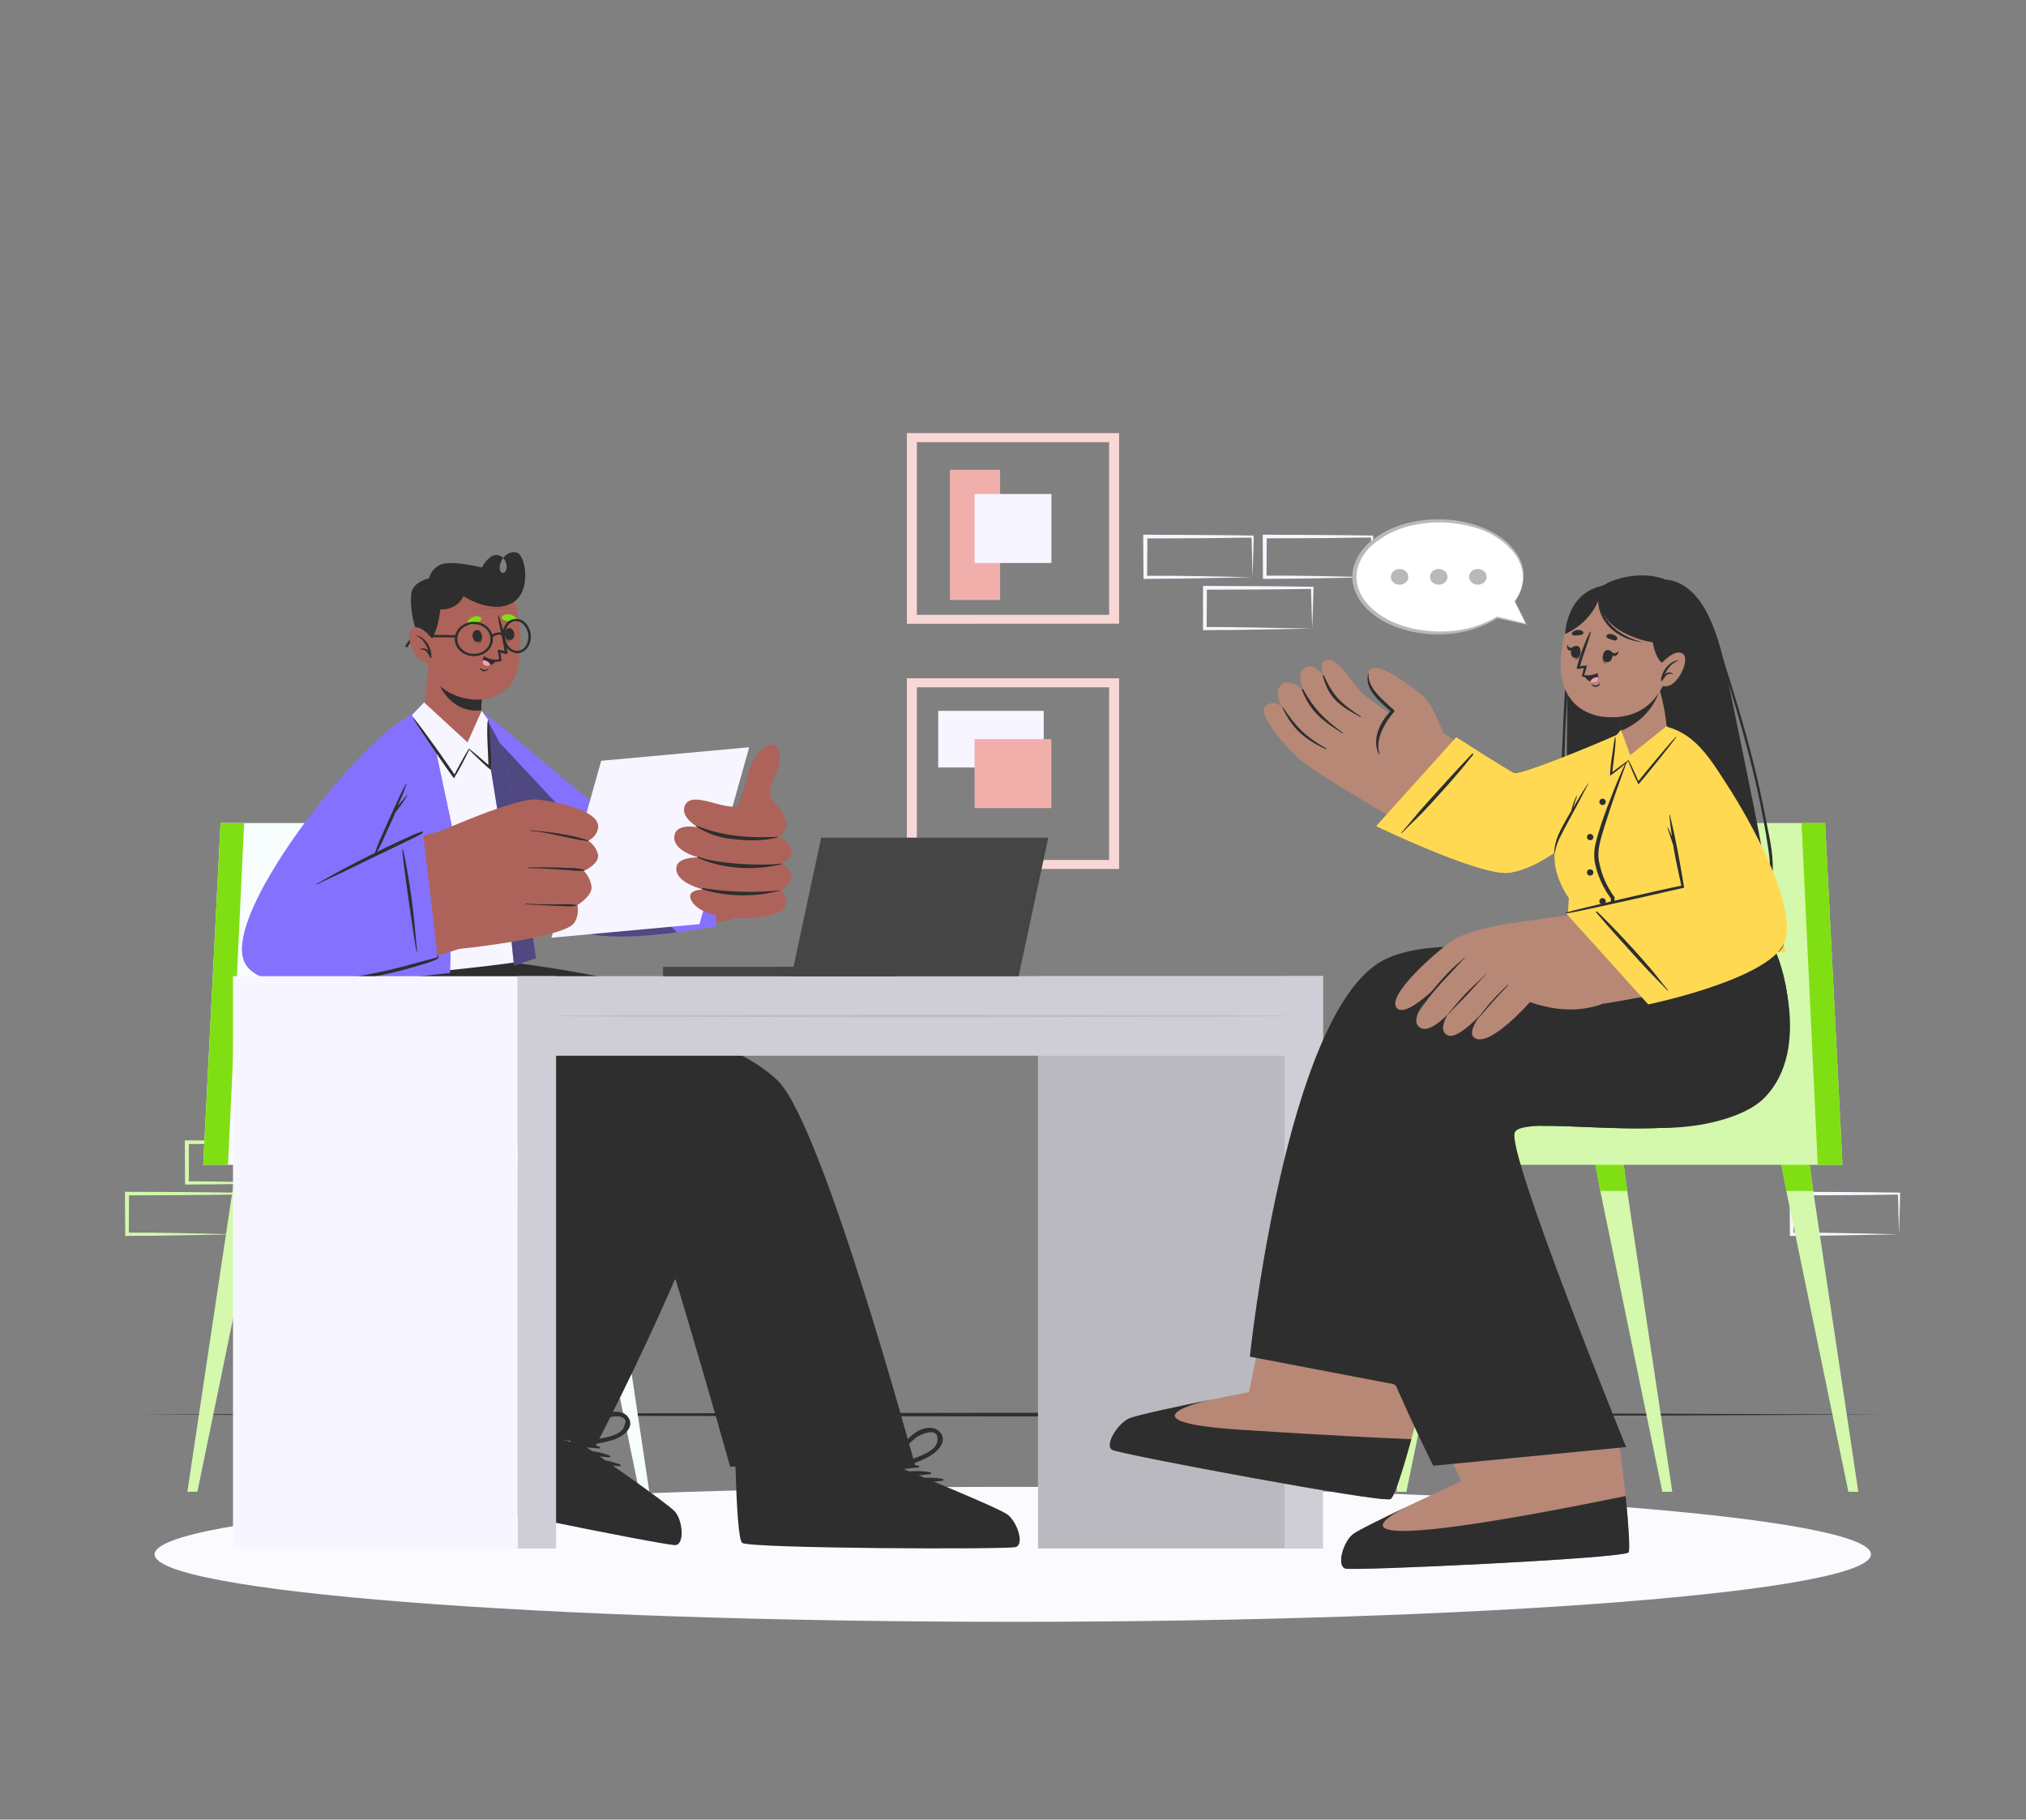 <svg width="668" height="600" viewBox="0 0 668 600" fill="none" xmlns="http://www.w3.org/2000/svg">
<rect x="0" y="0" width="668" height="600" fill="#808080" stroke="none"/>
<path d="M313.198 197.846H329.751V154.91H313.198V197.846Z" fill="#F1AFAB"/>
<path d="M309.337 234.396V253.068H344.126V234.396H309.337Z" fill="#F7F5FF"/>
<path d="M299.01 205.693V142.801H368.989V205.657L299.01 205.693ZM302.31 145.801V202.729H365.69V145.801H302.31Z" fill="#F8D7D5"/>
<path d="M299.01 286.524V223.668H368.989V286.524H299.01ZM302.31 226.632V283.56H365.69V226.632H302.31Z" fill="#F8D7D5"/>
<path d="M346.665 185.64V162.9H321.348V185.64H346.665Z" fill="#F7F5FF"/>
<path d="M346.652 266.472V243.732H321.335V266.472H346.652Z" fill="#F1AFAB"/>
<path d="M96.98 390.073L79.451 390.397L70.554 390.541C67.575 390.541 64.582 390.541 61.603 390.601H61.015V390.073L60.935 376.645V376.033H61.603L79.291 376.105C85.196 376.105 91.088 376.237 96.98 376.297H97.354V376.621C97.354 378.889 97.234 381.157 97.18 383.401L96.98 390.073ZM96.98 390.073L96.793 383.281C96.793 381.049 96.646 378.841 96.619 376.645L96.98 376.969C91.088 377.029 85.196 377.161 79.291 377.161L61.603 377.245L62.271 376.645V390.073L61.669 389.533C64.582 389.533 67.494 389.533 70.42 389.593L79.211 389.737L96.98 390.073Z" fill="#D4F8AC"/>
<path d="M77.247 407.004L59.719 407.328L50.821 407.472C47.842 407.472 44.849 407.472 41.87 407.532H41.282V407.004L41.202 393.6V392.988H41.87L59.559 393.06C65.451 393.06 71.356 393.192 77.247 393.252H77.621V393.6C77.621 395.868 77.515 398.136 77.448 400.38L77.247 407.004ZM77.247 407.004L77.06 400.212C77.06 397.98 76.913 395.772 76.887 393.576L77.247 393.9C71.356 393.96 65.451 394.092 59.559 394.092L41.87 394.164L42.538 393.576L42.471 407.004L41.87 406.464C44.783 406.464 47.695 406.464 50.621 406.464L59.412 406.608L77.247 407.004Z" fill="#D4F8AC"/>
<path d="M452.37 190.344L434.828 190.68L425.93 190.812C422.964 190.872 419.972 190.812 416.993 190.884H416.405V190.344L416.338 176.916V176.316H417.006L434.695 176.4C440.586 176.4 446.491 176.532 452.383 176.592H452.757V176.916C452.757 179.196 452.65 181.464 452.584 183.708L452.37 190.344ZM452.37 190.344L452.183 183.564C452.183 181.332 452.036 179.112 452.009 176.916L452.37 177.252C446.478 177.252 440.573 177.432 434.681 177.444L416.993 177.516L417.661 176.916L417.58 190.344L416.993 189.816C419.905 189.816 422.817 189.816 425.73 189.816L434.521 189.948L452.37 190.344Z" fill="#F7F5FF"/>
<path d="M432.637 207.277L415.095 207.601L406.197 207.733C403.231 207.733 400.239 207.733 397.259 207.805H396.658V207.265V193.837V193.201H397.326L415.015 193.285C420.907 193.285 426.798 193.417 432.703 193.477H433.064V193.801C433.064 196.081 432.944 198.349 432.891 200.593L432.637 207.277ZM432.637 207.277L432.45 200.497C432.383 198.265 432.289 196.045 432.263 193.849L432.637 194.185C426.732 194.245 420.84 194.365 414.948 194.377L397.259 194.449L397.927 193.849L397.847 207.277L397.259 206.749C400.172 206.749 403.084 206.749 405.997 206.809L414.788 206.941L432.637 207.277Z" fill="#F7F5FF"/>
<path d="M412.971 190.344L395.456 190.68L386.559 190.812C383.579 190.872 380.6 190.812 377.607 190.884H377.02V190.344L376.939 176.916V176.316H377.607L395.296 176.4C401.201 176.4 407.093 176.532 412.985 176.592H413.359V176.916C413.359 179.196 413.239 181.464 413.185 183.708L412.971 190.344ZM412.971 190.344L412.824 183.6C412.824 181.368 412.677 179.148 412.651 176.952L413.011 177.288C407.12 177.288 401.228 177.468 395.323 177.48L377.634 177.552L378.302 176.952L378.235 190.38L377.634 189.852C380.56 189.852 383.459 189.852 386.385 189.852L395.176 189.984L412.971 190.344Z" fill="#F7F5FF"/>
<path d="M626.129 407.004L608.588 407.328L599.69 407.472C596.724 407.472 593.731 407.472 590.752 407.532H590.151V407.004L590.084 393.6V392.988H590.752L608.441 393.06C614.332 393.06 620.238 393.192 626.129 393.252H626.49V393.6C626.49 395.868 626.383 398.136 626.316 400.38L626.129 407.004ZM626.129 407.004L625.942 400.212C625.942 397.98 625.782 395.772 625.769 393.576L626.129 393.9C620.238 393.96 614.332 394.092 608.441 394.092L590.752 394.164L591.42 393.576L591.34 407.004L590.752 406.464C593.664 406.464 596.577 406.464 599.489 406.464L608.28 406.608L626.129 407.004Z" fill="#F7F5FF"/>
<path d="M333.933 534.779C490.203 534.779 616.884 524.818 616.884 512.531C616.884 500.244 490.203 490.283 333.933 490.283C177.663 490.283 50.981 500.244 50.981 512.531C50.981 524.818 177.663 534.779 333.933 534.779Z" fill="#FBFAFF"/>
<path d="M47.388 466.451L119.037 466.163L190.687 466.055L334 465.863L477.312 466.055L548.962 466.163L620.612 466.451L548.962 466.751L477.312 466.859L334 467.051L190.687 466.859L119.037 466.751L47.388 466.451Z" fill="#2E2E2E"/>
<path d="M187.32 376.451L190.34 392.711L210.794 491.903H214.094L199.224 392.711L197.02 376.451H187.32Z" fill="#F7FDFC"/>
<path d="M197.02 376.451H187.32L190.34 392.711H199.224L197.02 376.451Z" fill="#80DF12"/>
<path d="M123.112 491.903H126.412L146.853 392.711L149.872 376.451H140.173L137.982 392.711L123.112 491.903Z" fill="#F7FDFC"/>
<path d="M140.172 376.451L137.981 392.711H146.852L149.872 376.451H140.172Z" fill="#80DF12"/>
<path d="M61.776 491.903H65.076L85.517 392.711L88.536 376.451H78.85L76.646 392.711L61.776 491.903Z" fill="#D4F8AC"/>
<path d="M76.647 392.711H85.517L88.537 376.451H78.851L76.647 392.711Z" fill="#80DF12"/>
<path d="M67 384.083H216.846V369.911H160.747L141.896 271.391H72.718L67 384.083Z" fill="#F7FDFC"/>
<path d="M67 384.083H75.176L80.494 271.391H72.718L67 384.083Z" fill="#80DF12"/>
<path d="M222.483 509.279C219.504 509.615 138.182 492.575 135.537 490.271C135.216 490.019 139.064 475.991 139.064 475.991C140.4 470.219 161.508 423.107 161.508 423.107L214.681 434.891L192.156 478.559C192.156 478.559 202.283 484.715 210.994 490.559C214.839 492.996 218.515 495.641 222.002 498.479C224.621 501.311 225.449 508.967 222.483 509.279Z" fill="#AD6359"/>
<path d="M222.47 509.28C219.504 509.616 138.182 492.576 135.537 490.272C135.216 490.02 139.064 475.992 139.064 475.992C139.491 474.096 142.056 467.724 145.329 460.02L196.204 470.676L192.196 478.56C192.196 478.56 202.337 484.728 211.047 490.56C214.902 492.99 218.583 495.635 222.069 498.48C224.621 501.324 225.449 508.968 222.47 509.28Z" fill="#F7F5FF"/>
<path d="M222.711 509.484C219.638 509.772 137.648 493.271 134.976 490.859C133.947 489.971 141.215 466.248 141.255 466.104L193.72 476.52L193.506 477.323C193.506 477.323 219.865 495.479 222.497 498.395C225.129 501.311 225.784 509.208 222.711 509.484Z" fill="#2E2E2E"/>
<path d="M222.497 506.4C208.75 503.316 153.025 492 139.158 489.912C139.038 489.912 139.024 489.972 139.158 489.996C152.705 493.32 208.63 504.204 222.471 506.604C222.738 506.7 222.791 506.52 222.497 506.4Z" fill="#2E2E2E"/>
<path d="M197.727 477.084C192.517 475.08 185.703 474.492 180.653 477.084C180.466 477.18 180.653 477.432 180.814 477.42C186.387 476.956 191.999 477.032 197.554 477.648C197.621 477.637 197.683 477.61 197.734 477.569C197.784 477.528 197.821 477.474 197.839 477.415C197.857 477.356 197.856 477.294 197.837 477.235C197.817 477.177 197.779 477.124 197.727 477.084Z" fill="#2E2E2E"/>
<path d="M201.107 480C195.897 477.996 189.083 477.408 184.033 480C183.846 480.096 184.033 480.348 184.194 480.336C189.767 479.872 195.379 479.948 200.934 480.564C201.001 480.553 201.063 480.526 201.114 480.485C201.164 480.444 201.201 480.39 201.219 480.331C201.237 480.272 201.236 480.21 201.216 480.151C201.197 480.093 201.159 480.04 201.107 480Z" fill="#2E2E2E"/>
<path d="M204.501 482.915C199.29 480.911 192.477 480.311 187.427 482.915C187.24 483.023 187.427 483.263 187.587 483.251C193.161 482.797 198.772 482.877 204.327 483.491C204.397 483.482 204.463 483.455 204.516 483.413C204.57 483.371 204.608 483.316 204.627 483.255C204.645 483.193 204.643 483.128 204.621 483.068C204.598 483.007 204.557 482.954 204.501 482.915Z" fill="#2E2E2E"/>
<path d="M207.454 467.868C205.971 464.808 201.696 465.191 198.997 466.439C194.413 468.67 190.561 471.943 187.828 475.931C187.814 475.949 187.806 475.969 187.802 475.99C187.799 476.011 187.801 476.032 187.809 476.052C187.817 476.072 187.83 476.09 187.847 476.105C187.865 476.119 187.886 476.13 187.908 476.135C187.842 476.507 188.109 476.975 188.616 476.915C193.48 476.327 198.757 476.243 203.312 474.323C205.918 473.219 208.844 470.772 207.454 467.868ZM195.777 474.671C193.399 475.007 191.008 475.247 188.643 475.667C190.763 473.76 192.993 471.954 195.323 470.255C196.463 469.448 197.659 468.706 198.904 468.035C200.854 467.039 207.962 465.527 205.664 470.687C204.408 473.531 198.623 474.263 195.777 474.671Z" fill="#2E2E2E"/>
<path d="M174.321 471.875C178.329 474.491 183.553 475.475 188.216 476.819C188.322 476.84 188.432 476.838 188.537 476.814C188.642 476.79 188.74 476.744 188.822 476.679C188.904 476.615 188.968 476.535 189.008 476.444C189.049 476.354 189.066 476.256 189.057 476.159C189.081 476.158 189.104 476.153 189.125 476.142C189.146 476.132 189.163 476.118 189.176 476.1C189.189 476.082 189.198 476.062 189.2 476.041C189.203 476.02 189.199 475.999 189.191 475.979C187.315 471.609 184.191 467.76 180.133 464.819C177.741 463.139 173.613 462.071 171.529 464.819C169.445 467.567 171.956 470.399 174.321 471.875ZM172.745 467.903C171.529 462.455 178.209 465.107 179.919 466.403C181.027 467.269 182.067 468.203 183.032 469.199C184.969 471.25 186.788 473.389 188.483 475.607C186.238 474.803 183.94 474.179 181.656 473.459C178.904 472.571 173.413 470.903 172.745 467.903Z" fill="#2E2E2E"/>
<path d="M196.312 476.915L139.585 465.515C139.585 465.515 186.345 368.039 182.23 363.107C180.16 360.635 127.615 359.915 110.901 347.195C89.191 330.683 103.754 305.435 103.754 305.435L162.431 303.875C162.431 303.875 161.723 314.891 164.021 316.547C165.53 317.651 235.443 322.931 243.125 344.147C252.504 370.043 196.312 476.915 196.312 476.915Z" fill="#2E2E2E"/>
<path d="M197.928 467.699C196.432 467.135 181.789 463.403 178.503 462.659C171.903 461.135 165.29 459.647 158.65 458.243C155.189 457.511 147.775 455.927 147.334 455.963C147.294 455.973 147.259 455.994 147.235 456.024C147.21 456.053 147.196 456.089 147.196 456.126C147.196 456.162 147.21 456.198 147.235 456.227C147.259 456.257 147.294 456.278 147.334 456.287C153.8 458.099 160.346 459.683 166.879 461.279C173.413 462.875 195.884 467.808 197.835 468.012C197.995 468 198.142 467.783 197.928 467.699Z" fill="#2E2E2E"/>
<path d="M192.264 358.8C190.926 358.062 189.397 357.649 187.828 357.6L162.444 353.772C154.522 352.572 146.559 351.516 138.663 350.172C132.13 349.044 125.49 347.52 119.839 344.34C114.249 341.194 110.119 336.333 108.216 330.66C106.425 325.021 105.916 319.116 106.72 313.296C106.88 311.88 107.16 310.464 107.454 309.072C107.454 309.05 107.445 309.029 107.427 309.013C107.409 308.997 107.386 308.988 107.361 308.988C107.336 308.988 107.312 308.997 107.295 309.013C107.277 309.029 107.267 309.05 107.267 309.072C105.13 319.872 104.929 332.388 113.947 340.992C118.343 345.192 124.368 347.652 130.527 349.248C137.567 350.855 144.704 352.098 151.903 352.968L177.287 356.784C181.295 357.384 185.504 357.864 189.552 358.62C190.364 358.72 191.128 359.024 191.756 359.496C192.05 359.877 192.237 360.316 192.299 360.776C192.362 361.236 192.3 361.703 192.117 362.136C191.703 363.936 191.168 365.736 190.594 367.464C185.971 381.624 154.762 449.244 153.84 450.804C153.747 450.96 154.041 451.092 154.134 450.936C161.91 438.504 184.515 386.28 189.658 372.876C191.012 369.467 192.123 365.984 192.985 362.448C193.332 361.128 193.506 359.688 192.264 358.8Z" fill="#2E2E2E"/>
<path d="M333.239 510.06C330.393 510.924 249.004 509.892 245.904 508.116C244.702 507.084 243.74 497.736 243.005 486.108L229.004 436.236L281.362 435.852L296.699 485.376C296.699 485.376 308.002 489.6 317.835 493.776C322.148 495.472 326.342 497.404 330.393 499.56C333.559 501.876 336.084 509.22 333.239 510.06Z" fill="#AD6359"/>
<path d="M334.908 510.119C331.969 510.995 247.948 510.623 244.755 508.787C243.539 508.115 242.885 497.123 242.511 483.839V483.419L296.712 483.107V483.935C296.712 483.935 328.776 496.979 332.076 499.331C335.376 501.683 337.848 509.255 334.908 510.119Z" fill="#2E2E2E"/>
<path d="M334 507.192C319.838 506.82 262.684 506.508 248.643 507.108C248.536 507.108 248.536 507.18 248.643 507.192C262.671 507.828 319.838 507.72 334 507.396C334.267 507.396 334.267 507.192 334 507.192Z" fill="#2E2E2E"/>
<path d="M302.751 483.275C297.179 482.315 290.366 483.059 286.077 486.599C285.917 486.731 286.077 486.947 286.318 486.887C291.654 485.376 297.153 484.374 302.724 483.899C302.816 483.902 302.906 483.872 302.973 483.816C303.041 483.759 303.081 483.681 303.085 483.599C303.088 483.516 303.055 483.435 302.992 483.375C302.93 483.314 302.843 483.278 302.751 483.275Z" fill="#2E2E2E"/>
<path d="M306.759 485.459C301.188 484.511 294.374 485.243 290.099 488.783C289.925 488.927 290.099 489.131 290.326 489.083C295.661 487.566 301.161 486.565 306.732 486.095C306.815 486.084 306.891 486.047 306.947 485.99C307.003 485.934 307.035 485.862 307.038 485.787C307.041 485.712 307.015 485.638 306.964 485.578C306.913 485.518 306.841 485.476 306.759 485.459Z" fill="#2E2E2E"/>
<path d="M310.767 487.656C305.196 486.696 298.382 487.44 294.107 490.98C293.933 491.124 294.107 491.328 294.334 491.28C299.668 489.758 305.168 488.756 310.74 488.292C310.823 488.28 310.899 488.243 310.955 488.187C311.011 488.131 311.043 488.059 311.046 487.983C311.049 487.908 311.023 487.834 310.972 487.774C310.921 487.714 310.848 487.672 310.767 487.656Z" fill="#2E2E2E"/>
<path d="M310.059 472.403C307.881 469.691 303.793 470.879 301.455 472.631C297.508 475.688 294.527 479.624 292.811 484.043C292.802 484.063 292.799 484.084 292.802 484.106C292.804 484.127 292.812 484.147 292.825 484.165C292.839 484.182 292.856 484.197 292.877 484.207C292.898 484.217 292.921 484.223 292.944 484.223C292.938 484.321 292.958 484.419 293.002 484.508C293.046 484.597 293.114 484.676 293.199 484.737C293.284 484.798 293.384 484.84 293.491 484.859C293.598 484.878 293.708 484.874 293.813 484.847C298.422 483.347 303.566 482.243 307.52 479.507C309.831 477.911 312.116 474.971 310.059 472.403ZM300.279 481.283C298.035 482.075 295.763 482.759 293.599 483.623C295.296 481.403 296.872 479.123 298.809 477.059C299.725 476.051 300.715 475.101 301.775 474.215C303.445 472.859 310.019 470.015 309.017 475.487C308.402 478.511 302.964 480.335 300.279 481.283Z" fill="#2E2E2E"/>
<path d="M278.65 482.675C283.245 484.451 288.523 484.391 293.346 484.835C293.853 484.835 294.107 484.403 294.027 484.031C294.044 484.019 294.057 484.003 294.066 483.986C294.076 483.968 294.081 483.949 294.081 483.929C294.081 483.91 294.076 483.89 294.066 483.873C294.057 483.855 294.044 483.839 294.027 483.827C291.157 479.919 287.189 476.76 282.524 474.671C279.785 473.471 275.497 473.231 274.134 476.339C272.771 479.447 275.978 481.643 278.65 482.675ZM276.165 479.075C273.68 473.987 280.841 475.295 282.845 476.243C284.116 476.868 285.339 477.57 286.505 478.343C288.95 479.927 291.101 481.775 293.359 483.563C290.967 483.215 288.576 483.047 286.185 482.771C283.299 482.471 277.527 481.907 276.165 479.099V479.075Z" fill="#2E2E2E"/>
<path d="M301.829 483.599H240.734C240.734 483.599 214.575 390.407 210.006 385.091C203.833 378.023 117.488 378.179 98.971 355.091C82.338 334.367 96.379 305.027 96.379 305.027L161.656 303.275C160.183 309.566 158.155 315.742 155.59 321.743C155.59 321.743 234.414 334.799 256.512 356.399C271.368 371.075 301.829 483.599 301.829 483.599Z" fill="#2E2E2E"/>
<path d="M166.999 317.724C165.1 318.101 163.244 318.635 161.455 319.32C159.585 319.956 157.728 320.688 155.924 321.48C152.375 323.06 148.923 324.811 145.583 326.724C145.476 326.784 145.583 326.916 145.69 326.868C149.217 325.212 152.878 323.736 156.539 322.32L161.883 320.28C163.705 319.658 165.489 318.949 167.227 318.156C167.44 318 167.32 317.676 166.999 317.724Z" fill="#2E2E2E"/>
<path d="M163.138 303.239C162.39 305.915 161.722 308.615 160.881 311.267C160.48 312.467 160.092 313.727 159.545 314.867C159.117 315.863 158.449 317.003 157.167 317.267C155.684 317.519 155.269 316.379 155.39 315.287C155.51 314.195 155.871 312.827 156.138 311.627C156.445 310.235 156.766 308.843 157.046 307.451C157.18 306.755 157.327 306.059 157.46 305.363C157.46 305.183 157.647 303.851 157.754 303.467C157.754 303.467 157.754 303.527 157.835 303.527C157.856 303.527 157.876 303.52 157.891 303.506C157.906 303.493 157.915 303.475 157.915 303.455C157.915 303.347 157.915 303.335 157.915 303.251C157.895 303.24 157.872 303.233 157.848 303.233C157.824 303.233 157.801 303.24 157.781 303.251C157.487 303.383 157.474 303.731 157.38 303.995C157.14 304.667 156.899 305.351 156.672 306.035C156.258 307.307 155.857 308.591 155.497 309.875C155.136 311.159 154.788 312.455 154.428 313.751C154.058 314.706 153.957 315.729 154.134 316.727C154.267 317.202 154.568 317.625 154.992 317.932C155.417 318.24 155.94 318.415 156.485 318.431C156.485 318.527 156.365 318.611 156.325 318.695C156.191 318.959 156.098 319.247 155.991 319.511C155.884 319.775 155.777 320.063 155.684 320.351C155.644 320.485 155.617 320.622 155.603 320.759C155.603 320.915 155.603 321.071 155.603 321.227C155.598 321.279 155.611 321.33 155.642 321.373C155.673 321.417 155.719 321.449 155.774 321.466C155.828 321.483 155.887 321.482 155.941 321.465C155.995 321.448 156.041 321.415 156.071 321.371C156.151 321.239 156.258 321.131 156.352 320.999C156.436 320.857 156.508 320.708 156.565 320.555C156.659 320.279 156.752 320.015 156.819 319.739C156.886 319.463 156.993 319.199 157.046 318.923C157.06 318.76 157.06 318.595 157.046 318.431C157.671 318.386 158.269 318.183 158.77 317.843C159.61 317.214 160.231 316.381 160.56 315.443C161.001 314.327 161.348 313.175 161.709 312.035C162.614 309.213 163.249 306.327 163.606 303.407C163.7 303.035 163.219 302.927 163.138 303.239Z" fill="#2E2E2E"/>
<path d="M295.509 473.807C293.882 473.637 292.245 473.545 290.606 473.531C288.896 473.459 287.173 473.399 285.449 473.351C282.069 473.267 278.676 473.207 275.296 473.195C268.482 473.195 261.655 473.195 254.841 473.267C251.288 473.327 243.659 473.411 243.245 473.531C243.199 473.531 243.155 473.548 243.122 473.577C243.09 473.606 243.071 473.646 243.071 473.687C243.071 473.729 243.09 473.768 243.122 473.798C243.155 473.827 243.199 473.843 243.245 473.843C250.005 474.167 256.779 474.263 263.566 474.383C270.352 474.503 277.099 474.587 283.859 474.479C285.743 474.479 287.614 474.395 289.484 474.347C291.464 474.361 293.444 474.285 295.416 474.119C295.656 474.095 295.736 473.831 295.509 473.807Z" fill="#2E2E2E"/>
<path d="M217.073 385.859C216.507 384.175 215.645 382.583 214.521 381.143C213.159 379.922 211.408 379.112 209.511 378.827C193.225 374.819 176.418 373.019 159.852 370.211C151.683 368.892 143.612 367.125 135.684 364.919C127.633 362.773 119.94 359.665 112.811 355.679C109.328 353.674 106.443 350.934 104.408 347.699C102.504 344.586 101.152 341.226 100.4 337.739C98.609 329.787 98.609 321.594 100.4 313.643C100.841 311.661 101.403 309.702 102.083 307.775C102.083 307.655 101.909 307.607 101.869 307.775C98.805 315.439 97.549 323.591 98.182 331.715C98.783 338.783 100.68 346.211 105.757 351.803C108.378 354.527 111.552 356.779 115.109 358.439C118.831 360.277 122.677 361.904 126.625 363.311C134.332 365.998 142.267 368.125 150.353 369.671C166.879 372.959 183.753 374.615 200.266 377.915C202.297 378.323 204.274 378.755 206.358 379.223C208.445 379.525 210.467 380.112 212.357 380.963C214.307 382.055 215.029 384.239 215.737 386.063C216.578 388.079 243.138 468.863 243.793 470.843C243.818 470.907 243.87 470.96 243.938 470.991C244.006 471.021 244.084 471.027 244.157 471.007C244.229 470.987 244.29 470.942 244.327 470.883C244.364 470.823 244.373 470.753 244.354 470.687C242.149 462.395 218.796 389.819 217.073 385.859Z" fill="#2E2E2E"/>
<path d="M212.25 388.008C211.622 386.244 211.088 384.408 209.258 383.28C207.427 382.152 181.282 379.068 178.343 378.66C178.209 378.66 178.156 378.828 178.343 378.852C180.868 379.224 205.063 383.112 207.174 383.76C208.092 383.995 208.911 384.472 209.525 385.128C210.156 386.031 210.608 387.026 210.861 388.068C211.609 390.168 212.344 392.268 213.092 394.368C214.575 398.592 216.071 402.768 217.488 407.04C219.091 411.84 220.921 416.88 222.31 421.74C222.417 422.112 223.005 421.932 222.925 421.572C221.081 412.452 213.025 390.204 212.25 388.008Z" fill="#2E2E2E"/>
<path d="M155.964 321.887C168.035 323.19 179.966 325.385 191.635 328.451C203.394 331.411 214.896 335.137 226.051 339.599C232.303 342.119 238.369 344.939 244.367 347.903C244.488 347.963 244.367 348.119 244.26 348.059C233.433 343.036 222.248 338.658 210.78 334.955C199.402 331.227 187.757 328.192 175.924 325.871C169.244 324.575 162.564 323.567 155.884 322.559C155.39 322.535 155.51 321.839 155.964 321.887Z" fill="#2E2E2E"/>
<path d="M153.853 253.679C160.039 266.051 184.261 305.903 199.104 308.255C208.843 309.791 247.734 305.003 254.08 296.459C256.846 292.751 250.78 267.659 245.623 268.859C240.466 270.059 209.338 274.859 205.45 274.019C201.562 273.179 171.435 244.439 160.32 237.419C141.228 225.335 150.513 247.007 153.853 253.679Z" fill="#AD6359"/>
<path d="M233.8 267.516L236.298 305.352C236.298 305.352 205.57 311.52 192.21 307.404C175.898 302.412 151.876 257.184 148.577 249.744C143.233 237.54 144.569 230.136 152.224 231.912C155.176 232.584 159.064 234.66 163.834 238.404C168.83 242.304 197.501 267.636 206.586 272.412C211.489 275.088 233.8 267.516 233.8 267.516Z" fill="#8471FE"/>
<path opacity="0.6" d="M233.8 267.516L236.298 305.352C236.298 305.352 205.57 311.52 192.21 307.404C175.898 302.412 151.876 257.184 148.577 249.744C143.233 237.54 144.569 230.136 152.224 231.912C155.176 232.584 159.064 234.66 163.834 238.404C168.83 242.304 197.501 267.636 206.586 272.412C211.489 275.088 233.8 267.516 233.8 267.516Z" fill="#8471FE"/>
<path d="M228.336 304.031C227.775 298.451 226.425 275.531 226.505 270.563C226.505 270.227 226.759 270.143 226.799 270.503C228.924 287.183 228.336 298.499 228.576 303.995C228.576 304.139 228.349 304.175 228.336 304.031Z" fill="#2E2E2E"/>
<path opacity="0.6" d="M223.205 307.44C213.185 308.748 199.798 309.768 192.09 307.44C175.79 302.448 151.769 257.22 148.469 249.78C143.125 237.576 144.461 230.172 152.116 231.96C152.356 232.009 152.592 232.069 152.824 232.14L223.205 307.44Z" fill="#2E2E2E"/>
<path d="M174.334 316.404C172.491 318.024 93.279 325.428 92.838 324.948C91.796 323.664 106.599 256.896 138.262 233.892C143.847 229.836 153.172 231.492 157.394 233.976C159.505 235.176 165.41 244.776 167.013 253.308C168.616 261.84 175.497 315.384 174.334 316.404Z" fill="#F7F5FF"/>
<path d="M140.427 232.223C140.427 232.223 149.071 272.567 149.351 274.223C149.632 275.879 148.376 320.783 148.376 320.783L89.592 327.311C89.592 327.311 96.272 305.003 96.592 303.935C96.913 302.867 109.405 265.859 122.791 249.263C135.069 233.999 140.427 232.223 140.427 232.223Z" fill="#8471FE"/>
<path opacity="0.6" d="M140.427 232.223C140.427 232.223 149.071 272.567 149.351 274.223C149.632 275.879 148.376 320.783 148.376 320.783L89.592 327.311C89.592 327.311 96.272 305.003 96.592 303.935C96.913 302.867 109.405 265.859 122.791 249.263C135.069 233.999 140.427 232.223 140.427 232.223Z" fill="#8471FE"/>
<path d="M158.703 234.576C158.703 234.576 164.635 270.36 164.809 272.616C164.982 274.872 169.471 318.396 169.471 318.396L176.726 315.996C176.726 315.996 172.718 287.664 172.197 285.204C171.676 282.744 168.349 256.404 167.08 251.472C165.062 243.6 158.703 234.576 158.703 234.576Z" fill="#8471FE"/>
<path opacity="0.6" d="M158.703 234.576C158.703 234.576 164.635 270.36 164.809 272.616C164.982 274.872 169.471 318.396 169.471 318.396L176.726 315.996C176.726 315.996 172.718 287.664 172.197 285.204C171.676 282.744 168.349 256.404 167.08 251.472C165.062 243.6 158.703 234.576 158.703 234.576Z" fill="#2E2E2E"/>
<path d="M230.634 304.728L181.816 309.205L198.222 250.86L247.027 246.396L230.634 304.728Z" fill="#F7F5FF"/>
<path d="M249.123 256.691C251.875 261.371 258.475 267.083 259.197 270.971C259.411 271.922 259.277 272.909 258.814 273.785C258.352 274.661 257.586 275.379 256.632 275.831C256.632 275.831 261.054 277.619 261.04 281.243C261.04 283.103 257.714 284.735 257.714 284.735C258.696 285.188 259.519 285.876 260.092 286.723C260.665 287.571 260.966 288.544 260.96 289.535C260.773 292.091 257.473 293.339 257.473 293.339C257.473 293.339 260.038 296.243 258.916 298.799C256.645 303.995 232.089 304.895 227.934 296.915C225.997 293.195 231.942 293.315 231.942 293.315C231.942 293.315 223.325 291.335 222.991 286.787C222.657 282.239 230.446 282.767 230.446 282.767C230.446 282.767 222.123 280.787 222.31 276.047C222.497 271.115 230.192 272.831 230.192 272.831C230.192 272.831 224.581 269.711 225.65 266.111C227.4 260.111 238.075 267.167 243.419 265.823L246.024 257.723L249.123 256.691Z" fill="#AD6359"/>
<path d="M254.361 263.448C252.196 258.804 258.436 252.744 257.033 248.04C255.189 241.668 247.427 248.268 246.051 257.64L246.425 265.104L254.361 263.448Z" fill="#AD6359"/>
<path d="M256.992 293.591C257.01 293.591 257.027 293.597 257.039 293.608C257.052 293.619 257.059 293.635 257.059 293.651C257.059 293.666 257.052 293.682 257.039 293.693C257.027 293.704 257.01 293.711 256.992 293.711C248.679 295.888 239.824 295.737 231.608 293.279C231.354 293.195 231.394 292.787 231.688 292.823C240.036 294.188 248.561 294.446 256.992 293.591Z" fill="#2E2E2E"/>
<path d="M257.848 284.771C257.942 284.771 257.968 284.903 257.848 284.927C249.592 287.015 238.904 286.823 230.22 282.923C229.926 282.791 229.805 282.395 230.22 282.527C236.178 284.735 249.966 285.671 257.848 284.771Z" fill="#2E2E2E"/>
<path d="M229.792 272.316C238.289 275.76 247.16 276.432 256.365 275.916C256.485 275.916 256.485 276.06 256.365 276.084C251.93 277.428 246.024 277.2 241.442 276.66C237.178 276.242 233.11 274.827 229.645 272.556C229.458 272.484 229.552 272.232 229.792 272.316Z" fill="#2E2E2E"/>
<path d="M122.377 247.199C98.77 271.139 72.317 311.387 83.954 319.811C94.642 327.503 132.945 319.691 157.02 310.967C161.602 309.299 150.954 272.567 145.864 273.827C137.073 276.011 123.152 281.327 122.591 281.483C121.255 281.819 127.614 267.539 135.403 250.211C144.101 230.891 135.884 233.495 122.377 247.199Z" fill="#AD6359"/>
<path d="M197.22 272.784C197.129 273.707 196.783 274.595 196.214 275.368C195.645 276.141 194.87 276.775 193.96 277.212C195.576 278.331 196.706 279.923 197.153 281.712C197.781 284.892 192.504 287.172 192.504 287.172C193.914 288.644 194.798 290.462 195.043 292.392C195.296 295.488 190.34 298.464 190.34 298.464C190.803 300.459 190.452 302.537 189.351 304.32C186.185 308.964 155.644 312.528 151.516 312.852L144.154 274.56C144.154 274.56 170.139 262.896 177.087 263.64C182.938 264.276 197.728 267.144 197.22 272.784Z" fill="#AD6359"/>
<path d="M193.866 277.092C187.828 275.076 181.268 274.368 174.935 273.744C174.912 273.752 174.891 273.765 174.877 273.784C174.862 273.802 174.854 273.824 174.854 273.846C174.854 273.869 174.862 273.89 174.877 273.909C174.891 273.927 174.912 273.941 174.935 273.948C181.254 274.5 187.547 276.576 193.826 277.356C193.865 277.361 193.905 277.352 193.936 277.33C193.967 277.309 193.988 277.277 193.993 277.242C193.999 277.207 193.988 277.172 193.964 277.144C193.941 277.115 193.905 277.097 193.866 277.092Z" fill="#2E2E2E"/>
<path d="M192.384 286.727C190.964 286.385 189.499 286.215 188.029 286.223C186.479 286.139 184.916 286.079 183.366 286.043C180.253 285.971 177.14 285.959 174.014 286.043C173.867 286.043 173.84 286.235 174.014 286.235C177.114 286.307 180.226 286.427 183.366 286.631C184.916 286.727 186.466 286.835 188.015 286.955C189.47 287.151 190.944 287.203 192.411 287.111C192.454 287.094 192.49 287.066 192.515 287.03C192.54 286.995 192.552 286.953 192.549 286.91C192.546 286.868 192.528 286.828 192.499 286.795C192.469 286.762 192.429 286.739 192.384 286.727Z" fill="#2E2E2E"/>
<path d="M190.206 298.464C188.898 298.165 187.541 298.076 186.198 298.2H181.936C179.09 298.2 176.258 298.116 173.426 297.984C173.279 297.984 173.266 298.176 173.426 298.188C176.312 298.332 179.184 298.512 182.07 298.632L186.305 298.8C187.593 298.95 188.9 298.893 190.166 298.632C190.166 298.632 190.259 298.476 190.206 298.464Z" fill="#2E2E2E"/>
<path d="M134.014 236.628C116.846 246.144 72.665 302.16 80.788 317.568C88.911 332.976 144.315 316.008 144.315 316.008L139.411 274.164C139.411 274.164 124.849 281.52 124.368 280.86C123.887 280.2 132.384 261.084 135.831 253.26C139.278 245.436 143.152 231.6 134.014 236.628Z" fill="#8471FE"/>
<path opacity="0.6" d="M134.014 236.628C116.846 246.144 72.665 302.16 80.788 317.568C88.911 332.976 144.315 316.008 144.315 316.008L139.411 274.164C139.411 274.164 124.849 281.52 124.368 280.86C123.887 280.2 132.384 261.084 135.831 253.26C139.278 245.436 143.152 231.6 134.014 236.628Z" fill="#8471FE"/>
<path d="M137.301 313.643C136.272 308.111 132.999 285.359 132.651 280.391C132.651 280.055 132.865 279.959 132.945 280.307C136.459 296.807 136.846 308.123 137.541 313.595C137.608 313.727 137.327 313.775 137.301 313.643Z" fill="#2E2E2E"/>
<path d="M139.078 274.2C137.464 274.74 135.897 275.386 134.388 276.132C133.052 276.756 131.716 277.332 130.3 278.004C127.348 279.384 124.422 280.824 121.523 282.276C118.624 283.728 115.724 285.216 112.865 286.74C110.006 288.264 107.254 289.932 104.395 291.456C104.262 291.528 104.395 291.696 104.529 291.624C107.428 290.148 110.447 288.84 113.386 287.424L122.044 283.2C124.916 281.82 127.815 280.452 130.688 279.06L134.909 276.996C136.454 276.311 137.945 275.533 139.372 274.668C139.407 274.621 139.426 274.567 139.429 274.512C139.432 274.456 139.417 274.4 139.386 274.352C139.356 274.303 139.311 274.263 139.256 274.236C139.202 274.209 139.14 274.197 139.078 274.2Z" fill="#2E2E2E"/>
<path d="M134.188 262.187C133.293 263.207 132.411 264.239 131.516 265.307C131.355 265.511 131.222 265.715 131.062 265.907C131.289 265.367 131.516 264.815 131.756 264.263C132.641 262.367 133.408 260.428 134.054 258.455C134.054 258.371 133.934 258.323 133.88 258.455C132.796 260.368 131.824 262.331 130.968 264.335C130.06 266.267 129.138 268.187 128.296 270.131C127.454 272.075 126.532 274.007 125.704 275.963C124.81 277.865 124.069 279.822 123.486 281.819C123.485 281.842 123.492 281.864 123.506 281.883C123.52 281.902 123.541 281.916 123.564 281.924C123.588 281.932 123.614 281.933 123.638 281.927C123.663 281.921 123.684 281.909 123.7 281.891C124.878 280 125.892 278.03 126.733 275.999C127.628 274.067 128.47 272.099 129.405 270.155C129.766 269.339 130.113 268.523 130.447 267.755C130.607 267.575 130.754 267.383 130.901 267.203C131.315 266.699 131.703 266.171 132.09 265.631C132.865 264.539 133.6 263.411 134.321 262.283C134.281 262.187 134.215 262.151 134.188 262.187Z" fill="#2E2E2E"/>
<path d="M144.421 315.084C144.421 314.808 144.221 314.748 144.168 315.084C144.114 315.42 144.168 315.552 144.087 315.72C142.204 316.176 135.31 318.06 133.626 318.516C130.086 319.452 126.532 320.28 122.938 321C119.345 321.72 115.697 322.332 112.05 322.848C108.403 323.364 104.742 323.892 101.068 324.108C100.921 324.108 100.935 324.312 101.068 324.312C104.809 324.132 108.536 324.036 112.264 323.652C115.991 323.268 119.545 322.728 123.139 322.056C126.733 321.384 130.433 320.52 134.014 319.548C135.804 319.056 137.581 318.516 139.358 317.964C141.079 317.513 142.744 316.906 144.328 316.152C144.388 316.12 144.438 316.075 144.471 316.019C144.504 315.964 144.519 315.902 144.515 315.84L144.421 315.084Z" fill="#2E2E2E"/>
<path d="M154.975 245.292C150.406 246.18 142.711 239.832 139.718 234.732C139.518 234.384 141.388 220.548 141.428 217.764C141.428 217.2 160.76 222.288 160.76 222.288C159.588 225.743 158.893 229.314 158.689 232.92C158.689 233.328 159.384 244.416 154.975 245.292Z" fill="#AD6359"/>
<path d="M160.774 222.288C160.774 222.372 160.627 222.708 160.467 223.248C160.186 224.184 159.745 225.648 159.385 227.424C158.986 229.232 158.758 231.066 158.703 232.908C158.703 233.04 158.703 233.172 158.703 233.292V233.352C158.703 233.58 158.703 233.88 158.703 234.24C158.074 234.308 157.44 234.332 156.806 234.312C146.252 233.94 142.912 222.24 142.017 217.752L142.351 217.812C142.858 217.884 143.526 218.028 144.341 218.196L144.956 218.34C146.292 218.628 147.775 219 149.378 219.372L150.968 219.768L154.348 220.62L155.684 220.968C156.165 221.076 156.632 221.208 157.02 221.316L157.648 221.472L157.955 221.556L159.545 221.976L160.32 222.168L160.64 222.264L160.774 222.288Z" fill="#2E2E2E"/>
<path d="M140.28 196.991C137.608 202.991 139.532 220.991 144.034 225.371C150.567 231.659 162.083 233.087 168.256 225.875C174.227 218.891 171.248 195.407 166.145 191.387C158.65 185.471 144.288 188.147 140.28 196.991Z" fill="#AD6359"/>
<path d="M158.677 208.883C158.677 208.883 158.57 208.955 158.583 209.003C158.784 210.203 158.797 211.631 157.635 212.159C157.635 212.159 157.635 212.243 157.635 212.231C159.118 211.883 159.091 209.999 158.677 208.883Z" fill="#2E2E2E"/>
<path d="M157.301 207.743C155.11 207.827 155.457 211.763 157.488 211.691C159.518 211.619 159.131 207.671 157.301 207.743Z" fill="#2E2E2E"/>
<path d="M166.545 208.512C166.545 208.512 166.652 208.512 166.652 208.608C166.719 209.808 167.026 211.224 168.295 211.536V211.608C166.772 211.524 166.385 209.676 166.545 208.512Z" fill="#2E2E2E"/>
<path d="M167.641 207.156C169.805 206.844 170.313 210.756 168.322 211.044C166.332 211.332 165.824 207.408 167.641 207.156Z" fill="#2E2E2E"/>
<path d="M155.403 206.075C155.991 205.895 156.498 205.643 157.06 205.415C157.673 205.251 158.211 204.914 158.596 204.455C158.681 204.288 158.703 204.101 158.66 203.921C158.616 203.742 158.51 203.579 158.355 203.459C158.002 203.27 157.598 203.17 157.186 203.17C156.775 203.17 156.371 203.27 156.017 203.459C155.234 203.727 154.588 204.243 154.201 204.911C154.136 205.065 154.121 205.233 154.156 205.394C154.192 205.556 154.277 205.706 154.402 205.826C154.526 205.947 154.686 206.034 154.863 206.078C155.04 206.122 155.227 206.121 155.403 206.075Z" fill="#80DF12"/>
<path d="M169.151 205.056C168.553 204.99 167.96 204.894 167.374 204.768C166.735 204.748 166.121 204.542 165.624 204.18C165.503 204.032 165.438 203.854 165.438 203.67C165.438 203.487 165.503 203.308 165.624 203.16C165.912 202.897 166.273 202.707 166.67 202.61C167.067 202.513 167.485 202.513 167.882 202.608C168.719 202.687 169.492 203.047 170.046 203.616C170.164 203.756 170.234 203.923 170.248 204.097C170.261 204.272 170.218 204.446 170.123 204.599C170.028 204.752 169.885 204.877 169.713 204.958C169.54 205.039 169.345 205.073 169.151 205.056Z" fill="#80DF12"/>
<path d="M158.436 220.284C158.783 220.548 159.144 220.908 159.638 220.92C160.143 220.872 160.63 220.729 161.068 220.5C161.068 220.5 161.162 220.5 161.068 220.56C160.895 220.812 160.65 221.019 160.359 221.158C160.068 221.297 159.741 221.364 159.411 221.352C159.128 221.306 158.867 221.186 158.66 221.006C158.453 220.827 158.31 220.596 158.249 220.344C158.289 220.272 158.383 220.248 158.436 220.284Z" fill="#2E2E2E"/>
<path d="M159.531 216.528C159.918 216.985 160.406 217.365 160.965 217.644C161.524 217.923 162.141 218.095 162.778 218.148C163.331 218.22 163.894 218.22 164.448 218.148C164.557 218.14 164.665 218.119 164.768 218.088C164.866 218.097 164.965 218.097 165.062 218.088C165.132 218.069 165.193 218.032 165.236 217.98C165.279 217.928 165.303 217.865 165.303 217.8C165.31 217.76 165.31 217.719 165.303 217.68V217.572C165.303 216.636 165.022 215.172 165.022 215.172C165.423 215.316 167.44 215.952 167.36 215.472C166.858 211.249 165.877 207.084 164.434 203.04C164.434 203.011 164.422 202.984 164.399 202.963C164.377 202.943 164.346 202.932 164.314 202.932C164.282 202.932 164.252 202.943 164.229 202.963C164.207 202.984 164.194 203.011 164.194 203.04C164.635 206.952 165.837 210.756 166.345 214.668C165.628 214.426 164.877 214.277 164.114 214.224C163.967 214.224 164.608 216.96 164.595 217.392C163.745 217.529 162.873 217.511 162.031 217.34C161.188 217.169 160.393 216.848 159.692 216.396C159.545 216.348 159.438 216.444 159.531 216.528Z" fill="#2E2E2E"/>
<path d="M163.793 217.668C163.277 218.379 162.57 218.961 161.735 219.36C161.269 219.557 160.748 219.624 160.239 219.552C159.144 219.372 159.037 218.484 159.157 217.704C159.235 217.292 159.365 216.889 159.544 216.504C160.784 217.293 162.274 217.702 163.793 217.668Z" fill="#2E2E2E"/>
<path d="M161.735 219.36C161.269 219.558 160.748 219.624 160.239 219.552C159.144 219.372 159.037 218.484 159.157 217.704C159.732 217.678 160.299 217.828 160.767 218.129C161.235 218.429 161.576 218.863 161.735 219.36Z" fill="#FF9ABB"/>
<g opacity="0.2">
<path d="M161.188 200.508C161.931 200.562 162.677 200.562 163.42 200.508C164.168 200.508 164.903 200.28 165.664 200.244C167.094 200.236 168.514 200.455 169.859 200.892C169.979 200.892 169.966 201 169.859 200.964C168.423 200.556 166.907 200.425 165.41 200.58C164.202 200.804 162.965 200.872 161.736 200.784C158.959 200.354 156.102 200.724 153.573 201.84C155.909 200.73 158.559 200.266 161.188 200.508Z" fill="#2E2E2E"/>
<path d="M161.069 198.72C161.77 198.782 162.475 198.802 163.179 198.78C163.887 198.78 164.515 198.552 165.304 198.516C166.67 198.513 168.026 198.725 169.312 199.14C169.419 199.14 169.405 199.236 169.312 199.212C167.949 198.824 166.51 198.701 165.09 198.852C163.942 199.056 162.769 199.116 161.603 199.032C158.975 198.624 156.271 198.977 153.881 200.04C156.081 198.977 158.58 198.518 161.069 198.72Z" fill="#2E2E2E"/>
</g>
<path d="M169.231 198.6C162.364 202.932 152.798 196.584 152.798 196.584C152.222 197.944 151.172 199.102 149.805 199.885C148.438 200.667 146.827 201.033 145.21 200.928C145.21 200.928 143.981 211.464 140.881 211.464C136.178 211.464 134.549 197.16 136.005 194.328C137.461 191.496 141.442 190.728 141.442 190.728C141.858 189.014 142.986 187.508 144.595 186.516C147.788 184.272 158.917 187.14 158.917 187.14C159.541 185.804 160.501 184.617 161.723 183.672C162.016 183.437 162.36 183.257 162.733 183.145C163.105 183.032 163.5 182.989 163.892 183.017C164.284 183.045 164.665 183.144 165.013 183.308C165.362 183.472 165.669 183.698 165.918 183.972C165.339 184.755 164.965 185.645 164.822 186.576C164.301 189.66 167.107 189.636 167.04 186.84C167.06 185.794 166.662 184.776 165.918 183.972C167.254 182.136 169.538 181.572 170.914 182.484C173.426 184.248 175.016 195.012 169.231 198.6Z" fill="#2E2E2E"/>
<path d="M155.964 216.36C154.785 216.313 153.643 215.97 152.67 215.369C151.697 214.768 150.931 213.934 150.46 212.962C149.988 211.99 149.83 210.918 150.004 209.869C150.177 208.82 150.675 207.836 151.441 207.028C152.207 206.221 153.21 205.623 154.335 205.302C155.461 204.982 156.664 204.951 157.807 205.215C158.951 205.478 159.99 206.024 160.805 206.792C161.62 207.559 162.178 208.517 162.417 209.556C162.617 210.4 162.598 211.275 162.361 212.112C162.125 212.949 161.678 213.727 161.055 214.384C160.431 215.041 159.648 215.561 158.765 215.904C157.883 216.246 156.924 216.402 155.964 216.36ZM156.485 205.8C156.037 205.785 155.589 205.817 155.149 205.896C153.787 206.147 152.582 206.856 151.781 207.878C150.981 208.9 150.644 210.157 150.84 211.394C151.036 212.631 151.75 213.755 152.836 214.535C153.922 215.316 155.299 215.695 156.685 215.595C158.072 215.496 159.364 214.925 160.298 213.999C161.233 213.073 161.739 211.862 161.713 210.613C161.687 209.364 161.132 208.17 160.161 207.276C159.19 206.381 157.875 205.853 156.485 205.8Z" fill="#2E2E2E"/>
<path d="M170.38 215.363C167.975 215.255 165.904 212.963 165.664 210.011C165.521 208.605 165.876 207.194 166.679 205.979C166.988 205.443 167.445 204.988 168.006 204.656C168.567 204.324 169.214 204.127 169.884 204.083C170.554 204.04 171.226 204.152 171.834 204.408C172.443 204.664 172.968 205.056 173.359 205.547C174.344 206.645 174.923 207.992 175.016 209.399C175.256 212.519 173.359 215.183 170.78 215.399L170.38 215.363ZM170.273 204.815C170.166 204.803 170.059 204.803 169.952 204.815C169.416 204.87 168.903 205.04 168.456 205.312C168.009 205.583 167.643 205.948 167.387 206.375C166.686 207.464 166.378 208.722 166.505 209.975C166.719 212.675 168.616 214.775 170.74 214.619C172.865 214.463 174.401 212.219 174.187 209.483C174.113 208.23 173.604 207.03 172.731 206.051C172.441 205.701 172.073 205.41 171.649 205.197C171.225 204.984 170.756 204.854 170.273 204.815Z" fill="#2E2E2E"/>
<path d="M162.257 210.228L161.669 209.676C162.564 208.896 164.702 207.792 166.345 209.16L165.784 209.724C164.328 208.488 162.337 210.156 162.257 210.228Z" fill="#2E2E2E"/>
<path d="M134.361 213.48L133.586 213.192C133.746 212.868 135.149 210.012 137.006 209.592C138.863 209.172 150.086 209.448 150.566 209.448V210.204C147.307 210.144 138.542 210.036 137.206 210.324C135.87 210.612 134.735 212.7 134.361 213.48Z" fill="#2E2E2E"/>
<path d="M143.353 211.8C143.353 211.8 139.345 205.8 136.272 207C133.199 208.2 136.018 216.804 139.358 218.148C139.773 218.347 140.228 218.469 140.696 218.505C141.164 218.542 141.636 218.493 142.083 218.362C142.53 218.231 142.942 218.02 143.296 217.742C143.65 217.464 143.937 217.125 144.141 216.744L143.353 211.8Z" fill="#AD6359"/>
<path d="M137.127 209.484C137.127 209.484 137.127 209.544 137.127 209.556C139.465 210.564 140.587 212.64 141.322 214.752C141.196 214.529 141.019 214.333 140.801 214.177C140.584 214.022 140.331 213.91 140.061 213.849C139.791 213.789 139.51 213.782 139.236 213.828C138.963 213.874 138.704 213.972 138.476 214.116C138.476 214.116 138.476 214.248 138.476 214.236C138.907 214.14 139.36 214.165 139.774 214.309C140.188 214.453 140.542 214.709 140.788 215.04C141.19 215.599 141.526 216.194 141.79 216.816C141.883 217.02 142.284 216.936 142.217 216.708C142.484 213.924 140.387 210 137.127 209.484Z" fill="#2E2E2E"/>
<path d="M158.797 234.384L154.161 244.8L139.825 231.6L135.817 235.812C135.817 235.812 149.845 256.656 149.939 255.708L154.695 246.78L161.562 252.996L161.001 237.396L158.797 234.384Z" fill="#F7F5FF"/>
<path d="M161.656 245.292C161.469 242.712 161.362 240.12 161.041 237.552C161.041 237.468 160.881 237.42 160.854 237.552C160.28 240.036 161.055 249.876 161.041 252.24C160.761 251.964 154.682 246.768 154.629 246.852C153.6 248.268 150.1 254.772 149.859 255.36C147.641 252.048 139.171 240.024 136.499 236.892C136.419 236.796 136.259 236.892 136.325 236.976C138.276 240.48 149.525 256.68 149.685 256.632C151.541 253.568 153.218 250.42 154.709 247.2C155.738 248.4 161.87 254.208 161.883 253.824C161.977 250.978 161.901 248.13 161.656 245.292Z" fill="#2E2E2E"/>
<path d="M436.151 321.9H342.257V510.6H436.151V321.9Z" fill="#F7F5FF"/>
<path opacity="0.3" d="M436.151 321.9H342.257V510.6H436.151V321.9Z" fill="#2E2E2E"/>
<path d="M170.714 321.9H76.82V510.6H170.714V321.9Z" fill="#F7F5FF"/>
<path d="M436.151 321.9H170.715V348.108H436.151V321.9Z" fill="#F7F5FF"/>
<path opacity="0.2" d="M436.151 321.9H170.715V348.108H436.151V321.9Z" fill="#2E2E2E"/>
<path opacity="0.1" d="M171.315 335.005L204.422 334.777L237.514 334.705L303.726 334.549L369.939 334.705L403.045 334.777L436.151 335.005L403.045 335.221L369.939 335.305L303.726 335.449L237.514 335.305L204.422 335.221L171.315 335.005Z" fill="#2E2E2E"/>
<path d="M183.34 321.9H170.715V510.6H183.34V321.9Z" fill="#F7F5FF"/>
<path opacity="0.2" d="M183.34 321.9H170.715V510.6H183.34V321.9Z" fill="#2E2E2E"/>
<path d="M436.151 321.9H423.525V510.6H436.151V321.9Z" fill="#F7F5FF"/>
<path opacity="0.2" d="M436.151 321.9H423.525V510.6H436.151V321.9Z" fill="#2E2E2E"/>
<path d="M295.47 318.805H218.623V321.901H295.47V318.805Z" fill="#454545"/>
<path d="M295.47 318.805H256.793V321.901H295.47V318.805Z" fill="#454545"/>
<path d="M260.961 321.901H335.844L345.637 276.217H270.754L260.961 321.901Z" fill="#454545"/>
<path d="M298.743 299.053C298.678 299.574 298.738 300.102 298.918 300.6C299.099 301.099 299.396 301.557 299.789 301.945C300.182 302.332 300.663 302.639 301.199 302.846C301.735 303.054 302.315 303.155 302.898 303.145C304.139 303.127 305.329 302.701 306.243 301.946C307.157 301.192 307.73 300.163 307.855 299.053C307.917 298.533 307.856 298.006 307.675 297.508C307.493 297.011 307.197 296.553 306.804 296.166C306.411 295.779 305.931 295.472 305.396 295.264C304.861 295.056 304.283 294.953 303.7 294.961C302.459 294.979 301.268 295.406 300.355 296.16C299.441 296.915 298.867 297.944 298.743 299.053Z" fill="#454545"/>
<path d="M487.173 376.453L484.154 392.713L463.7 491.905H460.413L475.283 392.713L477.474 376.453H487.173Z" fill="#D4F8AC"/>
<path d="M477.473 376.453H487.173L484.153 392.713H475.282L477.473 376.453Z" fill="#80DF12"/>
<path d="M551.381 491.905H548.095L527.64 392.713L524.621 376.453H534.32L536.511 392.713L551.381 491.905Z" fill="#D4F8AC"/>
<path d="M534.32 376.453L536.511 392.713H527.64L524.621 376.453H534.32Z" fill="#80DF12"/>
<path d="M612.717 491.905H609.431L588.976 392.713L585.957 376.453H595.656L597.847 392.713L612.717 491.905Z" fill="#D4F8AC"/>
<path d="M597.847 392.713H588.976L585.957 376.453H595.656L597.847 392.713Z" fill="#80DF12"/>
<path d="M607.493 384.085H457.66V369.913H513.745L532.596 271.393H601.774L607.493 384.085Z" fill="#D4F8AC"/>
<path d="M607.493 384.085H599.33L593.999 271.393H601.775L607.493 384.085Z" fill="#80DF12"/>
<path d="M366.786 478.104C369.551 479.556 454.748 495.564 458.422 494.328C459.825 493.86 463.138 482.856 466.732 469.452C467.507 466.548 468.282 463.56 469.057 460.512C474.107 440.76 478.956 419.712 478.956 419.712L422.003 408.912L413.666 450L411.836 459.024C411.836 459.024 376.164 466.008 372.29 467.748C368.416 469.488 364.007 476.652 366.786 478.104Z" fill="#B78876"/>
<path d="M465.343 474.565C462.31 485.557 459.638 493.921 458.422 494.329C454.748 495.529 369.538 479.557 366.773 478.105C364.007 476.653 368.429 469.465 372.277 467.713C374.668 466.645 389.164 463.573 399.919 461.377C390.567 463.393 372.998 469.117 409.271 471.469C439.21 473.425 458.983 474.313 465.343 474.565Z" fill="#2E2E2E"/>
<path d="M443.673 517.201C446.759 517.969 533.693 513.937 536.899 511.909C538.115 511.141 534.775 479.797 533.866 476.773C530.78 466.561 516.098 435.805 516.098 435.805L457.928 438.349L481.816 488.401C481.816 488.401 449.311 503.317 446.051 505.885C442.791 508.453 440.587 516.481 443.673 517.201Z" fill="#B78876"/>
<path d="M536.899 511.945C533.693 513.985 446.772 518.017 443.673 517.249C440.573 516.481 442.818 508.501 446.051 505.933C447.574 504.733 455.403 500.869 463.419 497.077C453.426 502.129 437.607 513.397 536.017 493.309C536.886 502.249 537.554 511.537 536.899 511.945Z" fill="#2E2E2E"/>
<path d="M578.488 362.821C561.12 380.161 502.951 366.421 499.477 373.369C496.404 379.453 536.137 477.157 536.137 477.157L472.57 483.313C472.57 483.313 417.687 375.409 437.3 344.233C447.894 327.433 494.587 334.105 522.804 331.033C531.301 330.109 535.295 314.365 535.295 314.365H585.636C585.636 314.365 598.328 343.009 578.488 362.821Z" fill="#2E2E2E"/>
<path d="M455.016 334.573L508.456 371.257C526.184 370.921 564.982 376.441 578.582 362.857C598.395 343.045 585.69 314.389 585.69 314.389H535.296C535.296 314.389 531.288 330.133 522.804 331.057C503.031 333.181 474.161 330.529 455.016 334.573Z" fill="#2E2E2E"/>
<path d="M470.179 470.581C471.929 470.089 488.415 468.433 492.049 468.085C499.33 467.377 522.23 465.445 526.385 465.457C526.405 465.464 526.423 465.476 526.435 465.492C526.448 465.508 526.454 465.527 526.454 465.547C526.454 465.567 526.448 465.586 526.435 465.602C526.423 465.618 526.405 465.63 526.385 465.637C522.777 466.309 508.148 467.845 504.514 468.181C497.233 468.853 472.21 471.037 470.179 470.857C470.146 470.848 470.117 470.83 470.096 470.805C470.076 470.78 470.064 470.75 470.064 470.719C470.064 470.688 470.076 470.658 470.096 470.633C470.117 470.608 470.146 470.59 470.179 470.581Z" fill="#2E2E2E"/>
<path d="M491.809 367.644C495.897 365.82 526.879 366.72 549.11 364.848C556.351 364.248 563.619 362.856 569.15 358.596C573.977 354.694 577.42 349.603 579.05 343.956C581.187 337.128 580.973 330.012 580.599 323.028C580.519 321.312 580.386 319.584 580.265 317.868C580.265 317.772 580.452 317.748 580.466 317.868C582.149 330.384 583.445 344.364 574.387 355.212C570.37 359.986 564.649 363.376 558.181 364.812C544.821 367.98 494.361 367.212 492.584 368.412C490.459 369.876 523.058 458.988 523.699 460.692C523.819 461.004 523.191 461.22 523.044 460.908C519.825 454.008 488.242 369.24 491.809 367.644Z" fill="#2E2E2E"/>
<path d="M435.069 347.243C438.062 340.415 444.902 336.155 454.962 334.523C455.122 334.523 455.109 334.727 454.962 334.763C446.185 337.067 439.919 340.235 436.458 346.895C434.855 350.003 434.014 354.359 433.599 360.215C431.515 389.387 459.865 455.627 460.44 456.779C460.446 456.79 460.45 456.801 460.451 456.813C460.452 456.824 460.451 456.836 460.447 456.847C460.444 456.858 460.437 456.868 460.429 456.877C460.421 456.886 460.411 456.894 460.4 456.899C460.388 456.905 460.376 456.908 460.363 456.91C460.35 456.911 460.337 456.91 460.324 456.906C460.312 456.903 460.301 456.897 460.29 456.89C460.28 456.883 460.272 456.874 460.266 456.863C456.258 450.827 422.698 375.455 435.069 347.243Z" fill="#2E2E2E"/>
<path d="M412.09 447.348L460.186 456.54C460.186 456.54 422.217 354.744 440.052 341.604C444.996 338.004 455.777 336.696 468.589 341.664C487.707 349.08 509.845 364.212 530.713 369.744C550.259 374.928 573.465 370.164 581.481 362.268C598.261 345.684 585.636 314.34 585.636 314.34L516.405 312C516.405 312 517.447 312.756 514.133 315.396C514.133 315.396 473.452 307.104 455.764 316.812C423.887 334.308 412.09 447.348 412.09 447.348Z" fill="#2E2E2E"/>
<path d="M555.777 318.001C555.777 317.972 555.789 317.944 555.812 317.924C555.834 317.904 555.865 317.893 555.897 317.893C555.929 317.893 555.959 317.904 555.982 317.924C556.004 317.944 556.017 317.972 556.017 318.001C555.963 320.337 556.165 322.672 556.618 324.973C557.158 327.155 558.366 329.158 560.105 330.757C563.9 334.213 569.337 335.389 574.32 336.757C574.574 336.829 574.534 337.249 574.24 337.201C568.722 336.445 562.911 335.185 558.876 331.465C557.018 329.753 555.775 327.579 555.309 325.225C554.801 322.819 554.961 320.337 555.777 318.001Z" fill="#2E2E2E"/>
<path d="M441.268 339.661C448.67 335.497 460.24 338.665 465.784 340.573C465.809 340.581 465.829 340.597 465.84 340.618C465.852 340.64 465.853 340.664 465.844 340.687C465.835 340.709 465.817 340.727 465.793 340.737C465.769 340.747 465.742 340.749 465.717 340.741C460.627 339.097 447.948 336.601 441.175 340.909C425.517 350.881 446.519 419.029 460.213 456.541C460.427 457.129 459.919 456.973 459.625 456.409C457.354 451.969 439.585 404.569 435.016 373.213C434.308 368.401 430.607 345.685 441.268 339.661Z" fill="#2E2E2E"/>
<path d="M417.568 435.852C419.024 435.852 431.502 438.252 434.241 438.84C439.745 439.956 452.491 442.92 455.457 443.94C455.537 443.94 455.457 444.108 455.457 444.108C452.598 443.868 445.958 442.548 443.219 441.984C437.728 440.784 418.917 436.776 417.541 436.116C417.367 436.056 417.434 435.852 417.568 435.852Z" fill="#2E2E2E"/>
<path d="M443.633 337.896C448.603 335.496 454.535 335.052 460.066 335.664C465.899 336.456 471.562 338.047 476.859 340.38C488.122 345.012 498.836 350.652 510.112 355.26C521.388 359.868 533.292 363.408 545.65 363.744C556.204 364.044 569.578 362.376 576.378 353.844C586.839 340.644 580.746 318.024 580.626 316.56C580.626 316.452 580.787 316.452 580.813 316.56C588.936 344.424 578.489 355.248 571.461 359.76C565.877 363.36 557.834 364.284 552.517 364.68C540.226 365.616 527.908 362.916 516.525 358.836C504.848 354.66 493.893 349.044 482.711 343.896C472.023 338.976 459.999 333.888 447.788 336.696C446.399 337.006 445.037 337.407 443.713 337.896C443.713 337.896 443.553 337.932 443.633 337.896Z" fill="#2E2E2E"/>
<path d="M516.685 240.624C516.498 254.604 516.579 268.98 518.783 282.84C520.506 293.64 526.011 302.352 538.676 304.524C550.433 306.528 566.999 305.724 576.498 298.38C580.934 294.972 582.31 290.352 581.749 285.252C580.987 278.172 572.824 239.532 570.366 227.472C568.883 220.128 567.413 212.688 564.488 205.656C558.342 190.884 550.099 191.34 548.95 191.076C547.935 190.548 541.468 188.268 532.597 191.196C530.276 191.96 528.159 193.154 526.384 194.701C524.61 196.247 523.217 198.111 522.297 200.172C516.405 212.4 516.859 227.532 516.685 240.624Z" fill="#2E2E2E"/>
<path d="M551.622 193.056C561.749 196.824 564.581 206.472 567.413 215.1C571.341 227.1 575.055 239.172 578.101 251.4C579.571 257.268 580.893 263.172 582.016 269.112C583.084 274.788 584.688 280.836 584.487 286.62C584.233 296.22 574.734 300.912 565.382 302.64C565.336 302.65 565.288 302.652 565.24 302.646C565.193 302.639 565.148 302.624 565.107 302.602C565.066 302.58 565.03 302.55 565.002 302.516C564.973 302.481 564.953 302.442 564.942 302.4C564.93 302.358 564.928 302.315 564.935 302.272C564.943 302.23 564.959 302.189 564.984 302.152C565.009 302.115 565.041 302.083 565.08 302.058C565.118 302.032 565.162 302.014 565.209 302.004C570.553 300.804 575.897 299.292 579.758 295.56C584.648 290.76 583.766 284.76 582.871 278.892C581.348 268.788 579.183 258.78 576.632 248.892C574.08 239.004 571.114 229.092 567.988 219.288C565.008 209.964 562.577 197.616 551.568 193.236C551.555 193.233 551.543 193.227 551.532 193.22C551.521 193.212 551.512 193.203 551.505 193.193C551.498 193.182 551.494 193.17 551.492 193.158C551.49 193.146 551.491 193.134 551.495 193.122C551.498 193.11 551.504 193.099 551.513 193.089C551.521 193.08 551.531 193.071 551.543 193.065C551.555 193.059 551.568 193.055 551.581 193.054C551.595 193.052 551.608 193.053 551.622 193.056Z" fill="#2E2E2E"/>
<path d="M518.234 210.541C519.758 203.173 523.579 195.901 532.075 193.453C521.174 197.053 519.009 207.997 517.981 217.105C516.894 226.705 516.208 236.325 515.923 245.965C515.629 255.241 515.563 264.577 516.217 273.829C516.912 283.825 519.383 293.113 526.371 301.105C526.394 301.139 526.403 301.18 526.396 301.219C526.389 301.259 526.367 301.295 526.333 301.321C526.299 301.347 526.256 301.361 526.212 301.361C526.167 301.361 526.124 301.347 526.09 301.321C519.29 294.913 516.738 285.805 515.763 277.225C514.75 265.856 514.571 254.439 515.228 243.049C515.696 232.309 516.03 221.149 518.234 210.541Z" fill="#2E2E2E"/>
<path d="M541.855 254.28C526.545 271.2 505.583 287.184 496.805 286.92C489.725 286.716 447.374 263.868 444.354 260.4C441.776 257.412 461.722 234.336 465.85 235.92C472.784 238.584 497.42 256.896 499.518 256.608C501.615 256.32 518.876 249.576 536.057 242.316C552.49 235.368 552.503 242.532 541.855 254.28Z" fill="#B78876"/>
<path d="M449.043 263.569C445.65 261.841 430.833 252.769 427.333 249.349C423.833 245.929 414.574 235.633 417.179 232.969C419.785 230.305 422.764 233.137 422.764 233.137C422.764 233.137 419.624 228.217 422.51 225.745C425.396 223.273 429.885 227.821 429.885 227.821C429.885 227.821 427.066 222.553 430.139 220.285C433.211 218.017 436.819 223.249 436.819 223.249C436.819 223.249 434 218.545 437.406 217.621C441.521 216.529 445.636 225.733 449.791 229.201C450.74 229.981 470.232 243.901 470.232 243.901L449.043 263.569Z" fill="#B78876"/>
<path d="M436.552 222.805C439.598 229.573 442.23 232.069 448.723 236.269C448.843 236.353 448.723 236.533 448.603 236.461C441.829 232.861 438.022 230.173 436.178 222.925C436.084 222.565 436.405 222.493 436.552 222.805Z" fill="#2E2E2E"/>
<path d="M429.645 227.281C433.492 234.061 436.325 236.785 442.764 241.681C442.858 241.753 442.764 241.897 442.644 241.837C435.884 237.553 432.143 234.793 429.284 227.557C429.164 227.185 429.471 226.969 429.645 227.281Z" fill="#2E2E2E"/>
<path d="M423.099 233.375C427.347 239.699 430.313 242.807 437.234 246.791C437.252 246.799 437.268 246.811 437.28 246.825C437.293 246.838 437.303 246.854 437.309 246.872C437.315 246.889 437.317 246.907 437.314 246.925C437.312 246.943 437.305 246.96 437.295 246.976C437.285 246.991 437.272 247.005 437.256 247.016C437.239 247.027 437.221 247.034 437.201 247.038C437.182 247.042 437.162 247.043 437.142 247.04C437.122 247.036 437.103 247.029 437.087 247.019C429.592 243.575 425.864 239.735 422.898 233.507C422.698 233.087 422.831 232.979 423.099 233.375Z" fill="#2E2E2E"/>
<path d="M476.739 243.864C476.739 243.864 473.466 235.2 471.088 231.684C468.71 228.168 454.495 217.98 451.863 220.608C448.483 224.016 455.403 231.348 459.317 234.54C459.317 234.54 451.462 242.4 455.163 248.628C458.863 254.856 476.739 243.864 476.739 243.864Z" fill="#B78876"/>
<path d="M451.274 221.82C450.673 226.92 456.111 230.82 459.651 234.168C459.706 234.216 459.747 234.275 459.772 234.34C459.796 234.406 459.803 234.475 459.791 234.544C459.779 234.612 459.749 234.676 459.704 234.732C459.659 234.788 459.599 234.833 459.531 234.864C456.485 238.356 453.318 244.068 454.855 248.544C454.867 248.571 454.867 248.601 454.855 248.628C454.842 248.655 454.818 248.677 454.788 248.688C454.758 248.699 454.724 248.699 454.694 248.688C454.664 248.676 454.64 248.655 454.628 248.628C452.263 244.032 454.868 238.176 458.475 234.54C454.775 231.156 449.524 227.04 451.221 221.808C451.234 221.784 451.274 221.784 451.274 221.82Z" fill="#2E2E2E"/>
<path d="M480.119 243.133L453.8 272.401C453.8 272.401 488.763 289.273 497.888 287.737C507.013 286.201 518.262 279.097 540.92 255.769C558.863 237.301 544.675 237.145 533.479 242.185C524.341 246.301 501.134 255.709 499.291 254.977C497.447 254.245 480.119 243.133 480.119 243.133Z" fill="#FFD952"/>
<path d="M453.8 272.401C453.8 272.401 485.423 287.665 496.338 287.845C496.848 287.846 497.357 287.814 497.861 287.749C506.959 286.201 518.235 279.097 540.907 255.769C548.843 247.597 550.486 243.013 548.923 240.865C546.892 238.177 539.731 239.365 533.479 242.185C524.354 246.301 501.134 255.709 499.291 254.977C497.447 254.245 480.159 243.133 480.159 243.133L453.8 272.401Z" fill="#FFD952"/>
<path d="M485.716 248.857C482.149 253.393 478.355 257.785 474.454 262.057C472.543 264.181 470.633 266.293 468.629 268.345C466.625 270.397 464.327 272.497 462.256 274.645C462.163 274.741 461.989 274.645 462.082 274.525C464.06 272.329 465.877 270.001 467.801 267.769C469.724 265.537 471.581 263.521 473.492 261.397C477.38 257.089 481.308 252.781 485.356 248.581C485.376 248.559 485.4 248.542 485.428 248.529C485.456 248.516 485.486 248.509 485.517 248.507C485.548 248.504 485.579 248.508 485.609 248.516C485.639 248.525 485.666 248.539 485.69 248.557C485.713 248.575 485.733 248.597 485.747 248.622C485.761 248.647 485.77 248.674 485.772 248.702C485.775 248.73 485.771 248.758 485.761 248.784C485.752 248.811 485.737 248.835 485.716 248.857Z" fill="#2E2E2E"/>
<path d="M517.259 296.124L516.417 312C516.417 312 537.232 314.052 588.708 314.052C588.708 314.052 577.847 264.708 560.425 246.336C551.715 237.144 541 237.432 533.919 243.396C532.129 244.8 515.536 269.832 513.024 279.084C510.726 287.232 517.259 296.124 517.259 296.124Z" fill="#FFD952"/>
<path d="M537.34 248.533L533.065 260.401C531.649 264.401 530.313 268.401 529.057 272.401C527.881 276.409 526.385 280.441 527.293 284.401C528.067 288.445 529.754 292.305 532.25 295.741L532.357 295.897V296.065C532.196 298.849 531.929 301.633 531.729 304.465C531.528 307.297 531.221 310.033 530.914 312.865C530.914 310.065 530.914 307.265 530.914 304.465C530.994 301.669 531.007 298.873 531.141 296.065L531.234 296.389C528.585 292.835 526.767 288.834 525.89 284.629C525.498 282.494 525.561 280.311 526.078 278.197C526.558 276.133 527.173 274.105 527.828 272.089C529.164 268.069 530.687 264.121 532.25 260.185C533.813 256.249 535.563 252.397 537.34 248.533Z" fill="#2E2E2E"/>
<path d="M527.359 264.24C527.33 264.372 527.331 264.508 527.361 264.641C527.391 264.773 527.45 264.898 527.534 265.01C527.619 265.122 527.727 265.217 527.853 265.291C527.979 265.365 528.12 265.415 528.268 265.44C528.409 265.451 528.55 265.437 528.685 265.398C528.82 265.359 528.944 265.297 529.051 265.214C529.159 265.131 529.246 265.03 529.309 264.916C529.372 264.802 529.408 264.678 529.417 264.552C529.468 264.285 529.402 264.01 529.233 263.787C529.063 263.563 528.803 263.407 528.508 263.352C528.367 263.34 528.225 263.354 528.091 263.393C527.956 263.432 527.832 263.494 527.724 263.577C527.617 263.66 527.53 263.761 527.467 263.875C527.404 263.989 527.368 264.113 527.359 264.24Z" fill="#2E2E2E"/>
<path d="M523.258 275.857C523.21 276.123 523.278 276.396 523.447 276.619C523.616 276.842 523.873 276.999 524.167 277.057C524.309 277.07 524.452 277.057 524.588 277.019C524.724 276.981 524.851 276.919 524.959 276.836C525.068 276.753 525.157 276.651 525.22 276.536C525.284 276.422 525.321 276.297 525.329 276.169C525.384 275.902 525.319 275.626 525.149 275.401C524.979 275.176 524.717 275.021 524.421 274.969C524.279 274.957 524.136 274.971 524.001 275.01C523.866 275.048 523.74 275.111 523.632 275.194C523.524 275.276 523.435 275.378 523.371 275.491C523.307 275.605 523.268 275.729 523.258 275.857Z" fill="#2E2E2E"/>
<path d="M523.258 287.533C523.203 287.8 523.268 288.076 523.438 288.301C523.608 288.525 523.87 288.681 524.167 288.733C524.309 288.746 524.452 288.733 524.588 288.695C524.724 288.658 524.851 288.595 524.959 288.512C525.068 288.429 525.157 288.327 525.22 288.213C525.284 288.098 525.321 287.973 525.329 287.845C525.358 287.713 525.358 287.576 525.328 287.444C525.297 287.312 525.238 287.186 525.154 287.075C525.069 286.963 524.961 286.868 524.835 286.794C524.709 286.72 524.568 286.669 524.421 286.645C524.278 286.63 524.134 286.642 523.997 286.679C523.86 286.716 523.733 286.778 523.624 286.862C523.515 286.945 523.426 287.048 523.363 287.163C523.301 287.279 523.265 287.405 523.258 287.533Z" fill="#2E2E2E"/>
<path d="M527.36 297.025C527.329 297.157 527.328 297.294 527.357 297.427C527.387 297.56 527.445 297.686 527.53 297.798C527.615 297.91 527.724 298.006 527.851 298.079C527.978 298.152 528.12 298.202 528.268 298.225C528.409 298.238 528.552 298.225 528.688 298.187C528.823 298.149 528.948 298.086 529.056 298.003C529.163 297.92 529.251 297.818 529.313 297.703C529.375 297.589 529.411 297.464 529.417 297.337C529.446 297.204 529.446 297.068 529.416 296.936C529.386 296.803 529.327 296.678 529.242 296.566C529.158 296.455 529.049 296.359 528.923 296.285C528.797 296.212 528.656 296.161 528.509 296.137C528.368 296.125 528.226 296.139 528.091 296.178C527.957 296.217 527.832 296.279 527.725 296.362C527.618 296.445 527.53 296.546 527.467 296.66C527.405 296.774 527.368 296.898 527.36 297.025Z" fill="#2E2E2E"/>
<path d="M526.491 307.596C526.462 307.728 526.463 307.864 526.493 307.997C526.523 308.129 526.582 308.254 526.666 308.366C526.751 308.478 526.859 308.573 526.985 308.647C527.111 308.721 527.252 308.771 527.4 308.796C527.54 308.807 527.682 308.793 527.817 308.754C527.952 308.715 528.076 308.653 528.183 308.57C528.291 308.487 528.378 308.386 528.441 308.272C528.504 308.158 528.54 308.034 528.549 307.908C528.578 307.775 528.577 307.639 528.547 307.507C528.517 307.374 528.458 307.249 528.373 307.137C528.289 307.026 528.18 306.93 528.055 306.856C527.929 306.783 527.788 306.732 527.64 306.708C527.499 306.693 527.355 306.704 527.219 306.741C527.082 306.779 526.956 306.841 526.848 306.925C526.74 307.008 526.653 307.111 526.591 307.226C526.53 307.342 526.496 307.468 526.491 307.596Z" fill="#2E2E2E"/>
<path d="M523.619 258.301C521.868 260.953 520.238 263.665 518.635 266.389C519.036 265.105 519.504 263.833 519.971 262.573C519.971 262.477 519.838 262.417 519.784 262.513C518.97 264.032 518.403 265.649 518.101 267.313C517.58 268.201 517.059 269.077 516.551 269.965C515.562 271.753 514.547 273.565 513.759 275.377C512.969 277.244 512.518 279.213 512.423 281.209C512.423 281.305 512.61 281.329 512.623 281.209C512.996 279.191 513.699 277.234 514.707 275.401C515.603 273.565 516.605 271.801 517.58 269.965C519.677 266.113 521.748 262.249 523.712 258.349L523.619 258.301Z" fill="#2E2E2E"/>
<path d="M561.668 248.868C572.944 266.4 592.85 302.448 586.183 312.468C579.517 322.488 542.015 328.8 529.19 330.888C524.954 331.56 509.711 304.488 513.906 302.856C521.027 300.024 554.881 294.456 555.963 292.452C556.631 291.156 550.004 267.528 549.216 253.644C548.201 235.584 558.167 243.42 561.668 248.868Z" fill="#B78876"/>
<path d="M517.607 301.729C517.607 301.729 504.247 303.397 495.643 304.849C490.82 305.665 482.684 307.717 479.451 309.769C474.601 312.841 456.511 328.465 460.64 332.485C464.367 336.085 478.008 320.929 478.008 320.929C478.008 320.929 462.737 335.173 468.121 338.809C473.505 342.445 486.384 323.449 486.384 323.449C486.384 323.449 471.06 338.389 477.273 341.353C481.976 343.597 494.721 326.953 494.721 326.953C494.721 326.953 481.642 339.889 486.371 342.373C491.581 345.133 504.42 330.445 504.42 330.445C517.607 334.957 525.957 332.257 531.635 329.713C533.064 329.101 517.607 301.729 517.607 301.729Z" fill="#B78876"/>
<path d="M482.937 315.696C481.08 317.316 479.183 318.936 477.486 320.7C475.79 322.464 474.16 324.3 472.663 326.16C470.635 328.595 468.927 331.233 467.573 334.02C470.379 329.22 476.351 322.86 478.047 321.096C479.744 319.332 481.334 317.496 483.017 315.756C483.057 315.708 482.991 315.66 482.937 315.696Z" fill="#2E2E2E"/>
<path d="M490.125 321.083C487.841 323.243 485.489 325.307 483.325 327.551C481.161 329.795 479.317 332.075 477.34 334.427C477.18 334.619 477.34 334.631 477.5 334.427C479.598 332.135 481.722 330.167 483.846 327.899C485.97 325.631 487.974 323.291 490.179 321.107C490.219 321.095 490.152 321.047 490.125 321.083Z" fill="#2E2E2E"/>
<path d="M497.206 324.708C493.624 327.938 490.419 331.488 487.64 335.304C487.507 335.496 487.707 335.496 487.868 335.304C490.967 331.704 493.385 328.908 497.326 324.828C497.393 324.768 497.286 324.648 497.206 324.708Z" fill="#2E2E2E"/>
<path d="M516.404 301.2L543.445 331.2C543.445 331.2 582.59 323.136 588.161 311.148C593.732 299.16 574.801 265.452 564.42 251.496C554.039 237.54 547.373 237.888 548.589 253.896C549.684 268.212 555.589 291.24 554.975 292.02C554.36 292.8 516.404 301.2 516.404 301.2Z" fill="#FFD952"/>
<path d="M526.625 300.6C530.833 304.656 534.841 308.904 538.742 313.2C540.653 315.312 542.563 317.436 544.394 319.608C546.224 321.78 548.041 324.24 549.951 326.496C550.045 326.604 549.871 326.724 549.791 326.628C547.8 324.444 545.636 322.368 543.605 320.22C541.575 318.072 539.731 316.02 537.821 313.92C533.906 309.612 530.018 305.28 526.278 300.864C526.239 300.822 526.219 300.769 526.224 300.715C526.229 300.661 526.258 300.611 526.304 300.576C526.35 300.541 526.41 300.524 526.47 300.528C526.53 300.533 526.586 300.558 526.625 300.6Z" fill="#2E2E2E"/>
<path d="M516.324 301.2C519.343 300.984 555.242 292.716 555.282 292.704C555.322 292.692 553.545 282.468 553.157 280.536C552.396 276.6 551.541 272.664 550.592 268.752C550.592 268.668 550.392 268.668 550.405 268.752C550.619 271.152 550.913 273.552 551.26 275.88C550.86 274.86 550.432 273.828 549.924 272.832C549.924 272.736 549.724 272.832 549.751 272.832C550.352 274.848 551.087 276.84 551.715 278.832C551.808 279.348 551.862 279.876 551.955 280.404C552.316 282.384 552.703 284.364 553.131 286.32C553.331 287.292 554.159 291.048 554.36 292.056C549.59 292.896 519.036 299.988 516.257 300.948C516.177 300.996 516.217 301.2 516.324 301.2Z" fill="#2E2E2E"/>
<path d="M588.107 311.317C587.63 312.258 586.994 313.128 586.224 313.897C586.117 313.981 586.224 314.005 586.384 313.897C587.264 313.241 587.887 312.349 588.161 311.353C588.161 311.317 588.134 311.257 588.107 311.317Z" fill="#2E2E2E"/>
<path d="M549.671 241.764C549.457 242.964 543.739 251.208 537.647 251.364C535.656 251.364 534.868 241.632 534.868 241.632L534.627 240.924L531.261 230.976L543.833 222.456L545.663 221.316C545.663 221.316 546.384 224.088 547.253 227.556C547.253 227.712 547.333 227.868 547.373 228.048C547.413 228.228 547.48 228.42 547.52 228.612L547.921 230.172C548.014 230.58 548.108 230.964 548.188 231.372C548.268 231.78 548.375 232.212 548.468 232.572C549.101 235.608 549.503 238.679 549.671 241.764Z" fill="#B78876"/>
<path d="M547.213 227.568C546.313 230.485 544.718 233.192 542.538 235.5C540.358 237.808 537.645 239.663 534.587 240.936L531.221 230.988L543.792 222.468L545.623 221.328C545.623 221.328 546.344 224.1 547.213 227.568Z" fill="#2E2E2E"/>
<path d="M514.908 214.344C512.37 232.44 524.153 235.836 528.495 236.328C532.436 236.772 545.93 237.816 550.539 220.056C555.148 202.296 546.531 195.516 537.607 194.076C528.682 192.636 517.433 196.236 514.908 214.344Z" fill="#B78876"/>
<path d="M519.036 209.568C519.517 209.568 519.971 209.496 520.452 209.46C520.951 209.482 521.444 209.356 521.855 209.1C521.969 208.998 522.041 208.864 522.06 208.721C522.08 208.577 522.045 208.432 521.962 208.308C521.76 208.085 521.495 207.914 521.193 207.815C520.892 207.715 520.567 207.691 520.252 207.744C519.595 207.758 518.967 207.989 518.488 208.392C518.384 208.49 518.315 208.613 518.287 208.746C518.26 208.879 518.276 209.016 518.334 209.141C518.393 209.266 518.49 209.373 518.614 209.449C518.739 209.524 518.886 209.566 519.036 209.568Z" fill="#2E2E2E"/>
<path d="M532.397 211.199C531.942 211.091 531.495 210.954 531.061 210.791C530.547 210.716 530.077 210.488 529.725 210.143C529.643 210.018 529.611 209.872 529.633 209.729C529.654 209.585 529.729 209.452 529.845 209.351C530.098 209.176 530.401 209.067 530.719 209.035C531.037 209.003 531.358 209.05 531.648 209.171C532.285 209.319 532.835 209.68 533.185 210.179C533.253 210.293 533.285 210.42 533.277 210.549C533.269 210.677 533.221 210.801 533.14 210.907C533.058 211.012 532.945 211.096 532.814 211.147C532.683 211.199 532.538 211.217 532.397 211.199Z" fill="#2E2E2E"/>
<path d="M528.723 215.461C528.723 215.461 528.816 215.533 528.816 215.581C528.562 216.781 528.522 218.257 529.698 218.833C529.698 218.833 529.698 218.917 529.698 218.905C528.188 218.509 528.268 216.589 528.723 215.461Z" fill="#2E2E2E"/>
<path d="M530.165 214.333C532.396 214.465 531.928 218.485 529.844 218.353C527.76 218.221 528.281 214.213 530.165 214.333Z" fill="#2E2E2E"/>
<path d="M531.02 214.62C531.381 214.884 531.715 215.328 532.183 215.412C532.65 215.496 533.171 215.136 533.585 214.764H533.652C533.572 215.544 533.145 216.3 532.223 216.324C531.301 216.348 530.887 215.604 530.726 214.812C530.7 214.716 530.873 214.524 531.02 214.62Z" fill="#2E2E2E"/>
<path d="M521.041 214.404C521.041 214.404 520.92 214.404 520.92 214.5C520.827 215.7 520.493 217.164 519.184 217.464V217.536C520.8 217.476 521.228 215.592 521.041 214.404Z" fill="#2E2E2E"/>
<path d="M519.998 212.988C517.794 212.64 517.166 216.588 519.223 216.96C521.281 217.332 521.855 213.288 519.998 212.988Z" fill="#2E2E2E"/>
<path d="M519.036 213.144C518.649 213.312 518.234 213.648 517.82 213.624C517.406 213.6 517.032 213.108 516.792 212.664C516.792 212.664 516.725 212.664 516.711 212.664C516.565 213.42 516.711 214.248 517.526 214.5C518.341 214.752 518.862 214.14 519.21 213.408C519.277 213.3 519.183 213.072 519.036 213.144Z" fill="#2E2E2E"/>
<path d="M527.413 225.371C527.052 225.647 526.705 226.031 526.197 226.043C525.681 226.009 525.18 225.874 524.728 225.647C524.728 225.647 524.634 225.647 524.661 225.707C524.84 225.965 525.094 226.174 525.395 226.311C525.697 226.448 526.034 226.509 526.371 226.487C526.658 226.436 526.921 226.309 527.128 226.123C527.335 225.938 527.476 225.701 527.533 225.443C527.536 225.43 527.533 225.416 527.527 225.404C527.521 225.392 527.511 225.381 527.499 225.373C527.486 225.366 527.471 225.362 527.456 225.361C527.441 225.361 527.426 225.364 527.413 225.371Z" fill="#2E2E2E"/>
<path d="M522.229 220.273C521.964 221.163 521.75 222.064 521.588 222.973C521.588 223.057 521.802 223.117 522.136 223.177C522.953 223.401 523.824 223.42 524.653 223.232C525.482 223.044 526.237 222.655 526.838 222.109C526.919 222.025 526.838 221.929 526.705 221.965C525.368 222.596 523.84 222.819 522.349 222.601C522.349 222.349 523.365 219.505 523.218 219.481C522.453 219.463 521.69 219.536 520.947 219.697C521.922 215.869 523.619 212.221 524.5 208.393C524.5 208.261 524.313 208.189 524.26 208.309C522.346 212.166 520.869 216.187 519.851 220.309C519.704 220.801 521.815 220.381 522.229 220.273Z" fill="#2E2E2E"/>
<path d="M522.376 222.96C522.833 223.705 523.496 224.333 524.3 224.784C524.742 225.02 525.258 225.121 525.769 225.072C526.892 224.976 527.105 224.088 526.999 223.296C526.955 222.888 526.861 222.485 526.718 222.096C525.411 222.793 523.889 223.096 522.376 222.96Z" fill="#2E2E2E"/>
<path d="M524.3 224.784C524.742 225.021 525.258 225.122 525.769 225.072C526.892 224.976 527.105 224.088 526.999 223.296C526.428 223.237 525.852 223.352 525.363 223.622C524.874 223.891 524.499 224.301 524.3 224.784Z" fill="#FF9ABB"/>
<path d="M549.898 219.073C546.104 219.589 544.941 211.801 544.941 211.801C544.941 211.801 528.709 209.665 527.039 197.869C525.122 202.726 521.193 206.732 516.07 209.053C516.07 209.053 516.311 196.081 527.68 193.321C527.68 193.321 541.762 188.389 550.005 198.349C558.248 208.309 552.436 218.737 549.898 219.073Z" fill="#2E2E2E"/>
<path d="M526.959 197.004C526.809 198.83 527.101 200.664 527.814 202.38C528.499 204.133 529.582 205.739 530.994 207.096C531.343 207.434 531.714 207.754 532.103 208.056L532.677 208.512C532.878 208.656 533.091 208.788 533.305 208.92C533.733 209.172 534.147 209.448 534.574 209.688L535.91 210.324L536.592 210.624L537.313 210.852L538.743 211.308C539.731 211.536 540.72 211.716 541.708 211.884C540.773 211.536 539.811 211.284 538.903 210.936L537.567 210.372L536.899 210.096L536.258 209.76L534.988 209.076C534.588 208.836 534.2 208.56 533.813 208.296L533.225 207.9L532.69 207.456C532.32 207.169 531.972 206.861 531.648 206.532C530.314 205.246 529.234 203.764 528.455 202.152C528.057 201.34 527.731 200.502 527.48 199.644C527.22 198.779 527.046 197.896 526.959 197.004Z" fill="#2E2E2E"/>
<path d="M547.146 219.432C547.146 219.432 551.808 213.9 554.627 215.412C557.446 216.924 553.759 225.012 550.325 226.08C549.897 226.237 549.437 226.314 548.974 226.307C548.511 226.299 548.055 226.207 547.633 226.037C547.21 225.866 546.831 225.62 546.518 225.314C546.204 225.008 545.963 224.648 545.81 224.256L547.146 219.432Z" fill="#B78876"/>
<path d="M553.505 217.729C553.505 217.729 553.572 217.789 553.505 217.801C551.1 218.581 549.777 220.513 548.815 222.529C548.96 222.32 549.154 222.142 549.383 222.008C549.612 221.873 549.871 221.785 550.142 221.75C550.413 221.715 550.689 221.733 550.952 221.803C551.214 221.873 551.456 221.994 551.661 222.157C551.728 222.157 551.661 222.277 551.594 222.265C551.182 222.135 550.736 222.122 550.316 222.227C549.896 222.333 549.521 222.551 549.243 222.853C548.784 223.359 548.389 223.911 548.067 224.497C547.947 224.689 547.56 224.569 547.653 224.353C547.76 221.593 550.258 217.885 553.505 217.729Z" fill="#2E2E2E"/>
<path d="M534.467 240.612L537.5 249.012L549.524 239.412L552.476 242.916C552.476 242.916 540.199 258.624 540.185 257.88L536.979 250.62L531.221 255.18L532.557 242.94L534.467 240.612Z" fill="#FFD952"/>
<path d="M531.541 249.047C531.835 247.031 532.076 244.991 532.476 243.047C532.476 242.975 532.623 242.951 532.637 243.047C532.944 245.027 531.742 252.719 531.608 254.579C531.848 254.387 536.952 250.595 536.952 250.655C537.687 251.855 540.038 257.111 540.185 257.579C542.136 255.083 550.312 245.279 552.556 242.939C552.623 242.939 552.743 242.939 552.69 243.023C550.94 245.675 540.359 258.623 540.225 258.623C538.955 256.123 537.836 253.564 536.872 250.955C534.983 252.695 532.965 254.319 530.833 255.815C530.93 253.549 531.167 251.29 531.541 249.047Z" fill="#2E2E2E"/>
<path d="M499.45 198.276C501.235 195.891 502.197 193.086 502.216 190.212C502.216 180.012 489.751 171.744 474.373 171.744C458.996 171.744 446.531 180.012 446.531 190.212C446.531 200.412 458.983 208.692 474.373 208.692C481.208 208.79 487.912 207.006 493.585 203.58L503.178 205.776L499.45 198.276Z" fill="white"/>
<path d="M499.45 198.277C501.096 195.998 502.02 193.359 502.122 190.645C502.146 187.959 501.326 185.322 499.757 183.037C496.451 178.546 491.466 175.264 485.702 173.785C480.019 172.176 473.986 171.83 468.121 172.777C462.25 173.593 456.796 176 452.49 179.677C450.407 181.512 448.849 183.772 447.947 186.265C447.063 188.754 447.021 191.422 447.827 193.933C448.686 196.438 450.208 198.719 452.262 200.581C454.334 202.464 456.746 204.018 459.397 205.177C462.063 206.341 464.895 207.169 467.813 207.637C470.735 208.142 473.713 208.332 476.684 208.201C482.662 208.011 488.466 206.351 493.465 203.401L493.585 203.329H493.718L503.284 205.645L503.097 205.849L499.45 198.277ZM499.45 198.277L503.324 205.717L503.458 205.981L503.137 205.909L493.505 203.845H493.759C488.713 206.981 482.798 208.801 476.671 209.101C470.539 209.508 464.394 208.495 458.822 206.161C456.03 204.961 453.49 203.337 451.314 201.361C449.094 199.377 447.451 196.933 446.531 194.245C445.635 191.523 445.663 188.624 446.611 185.917C447.583 183.245 449.266 180.827 451.514 178.873C456.018 175.045 461.721 172.553 467.854 171.733C473.9 170.766 480.12 171.178 485.943 172.933C488.846 173.796 491.581 175.059 494.052 176.677C496.544 178.27 498.638 180.314 500.198 182.677C501.754 185.05 502.511 187.777 502.378 190.528C502.246 193.279 501.229 195.937 499.45 198.181V198.277Z" fill="#B9B9B9"/>
<path d="M464.354 190.213C464.354 190.726 464.184 191.227 463.867 191.653C463.55 192.079 463.099 192.412 462.572 192.608C462.045 192.804 461.465 192.855 460.905 192.755C460.345 192.655 459.831 192.408 459.427 192.046C459.024 191.683 458.749 191.222 458.637 190.719C458.526 190.216 458.583 189.695 458.802 189.221C459.02 188.748 459.39 188.343 459.865 188.058C460.339 187.773 460.897 187.621 461.468 187.621C462.233 187.621 462.967 187.894 463.508 188.38C464.05 188.866 464.354 189.526 464.354 190.213Z" fill="#B9B9B9"/>
<path d="M477.259 190.213C477.259 190.726 477.09 191.227 476.772 191.653C476.455 192.079 476.005 192.412 475.477 192.608C474.95 192.804 474.37 192.855 473.81 192.755C473.25 192.655 472.736 192.408 472.333 192.046C471.929 191.683 471.654 191.222 471.543 190.719C471.431 190.216 471.489 189.695 471.707 189.221C471.925 188.748 472.295 188.343 472.77 188.058C473.244 187.773 473.802 187.621 474.373 187.621C475.138 187.621 475.872 187.894 476.414 188.38C476.955 188.866 477.259 189.526 477.259 190.213Z" fill="#B9B9B9"/>
<path d="M490.165 190.213C490.165 190.726 489.996 191.227 489.679 191.653C489.362 192.079 488.911 192.412 488.384 192.608C487.856 192.804 487.276 192.855 486.716 192.755C486.157 192.655 485.642 192.408 485.239 192.046C484.835 191.683 484.56 191.222 484.449 190.719C484.338 190.216 484.395 189.695 484.613 189.221C484.832 188.748 485.202 188.343 485.676 188.058C486.151 187.773 486.709 187.621 487.279 187.621C487.658 187.621 488.034 187.688 488.384 187.818C488.734 187.949 489.052 188.14 489.32 188.38C489.588 188.621 489.8 188.907 489.945 189.221C490.09 189.536 490.165 189.873 490.165 190.213Z" fill="#B9B9B9"/>
</svg>
